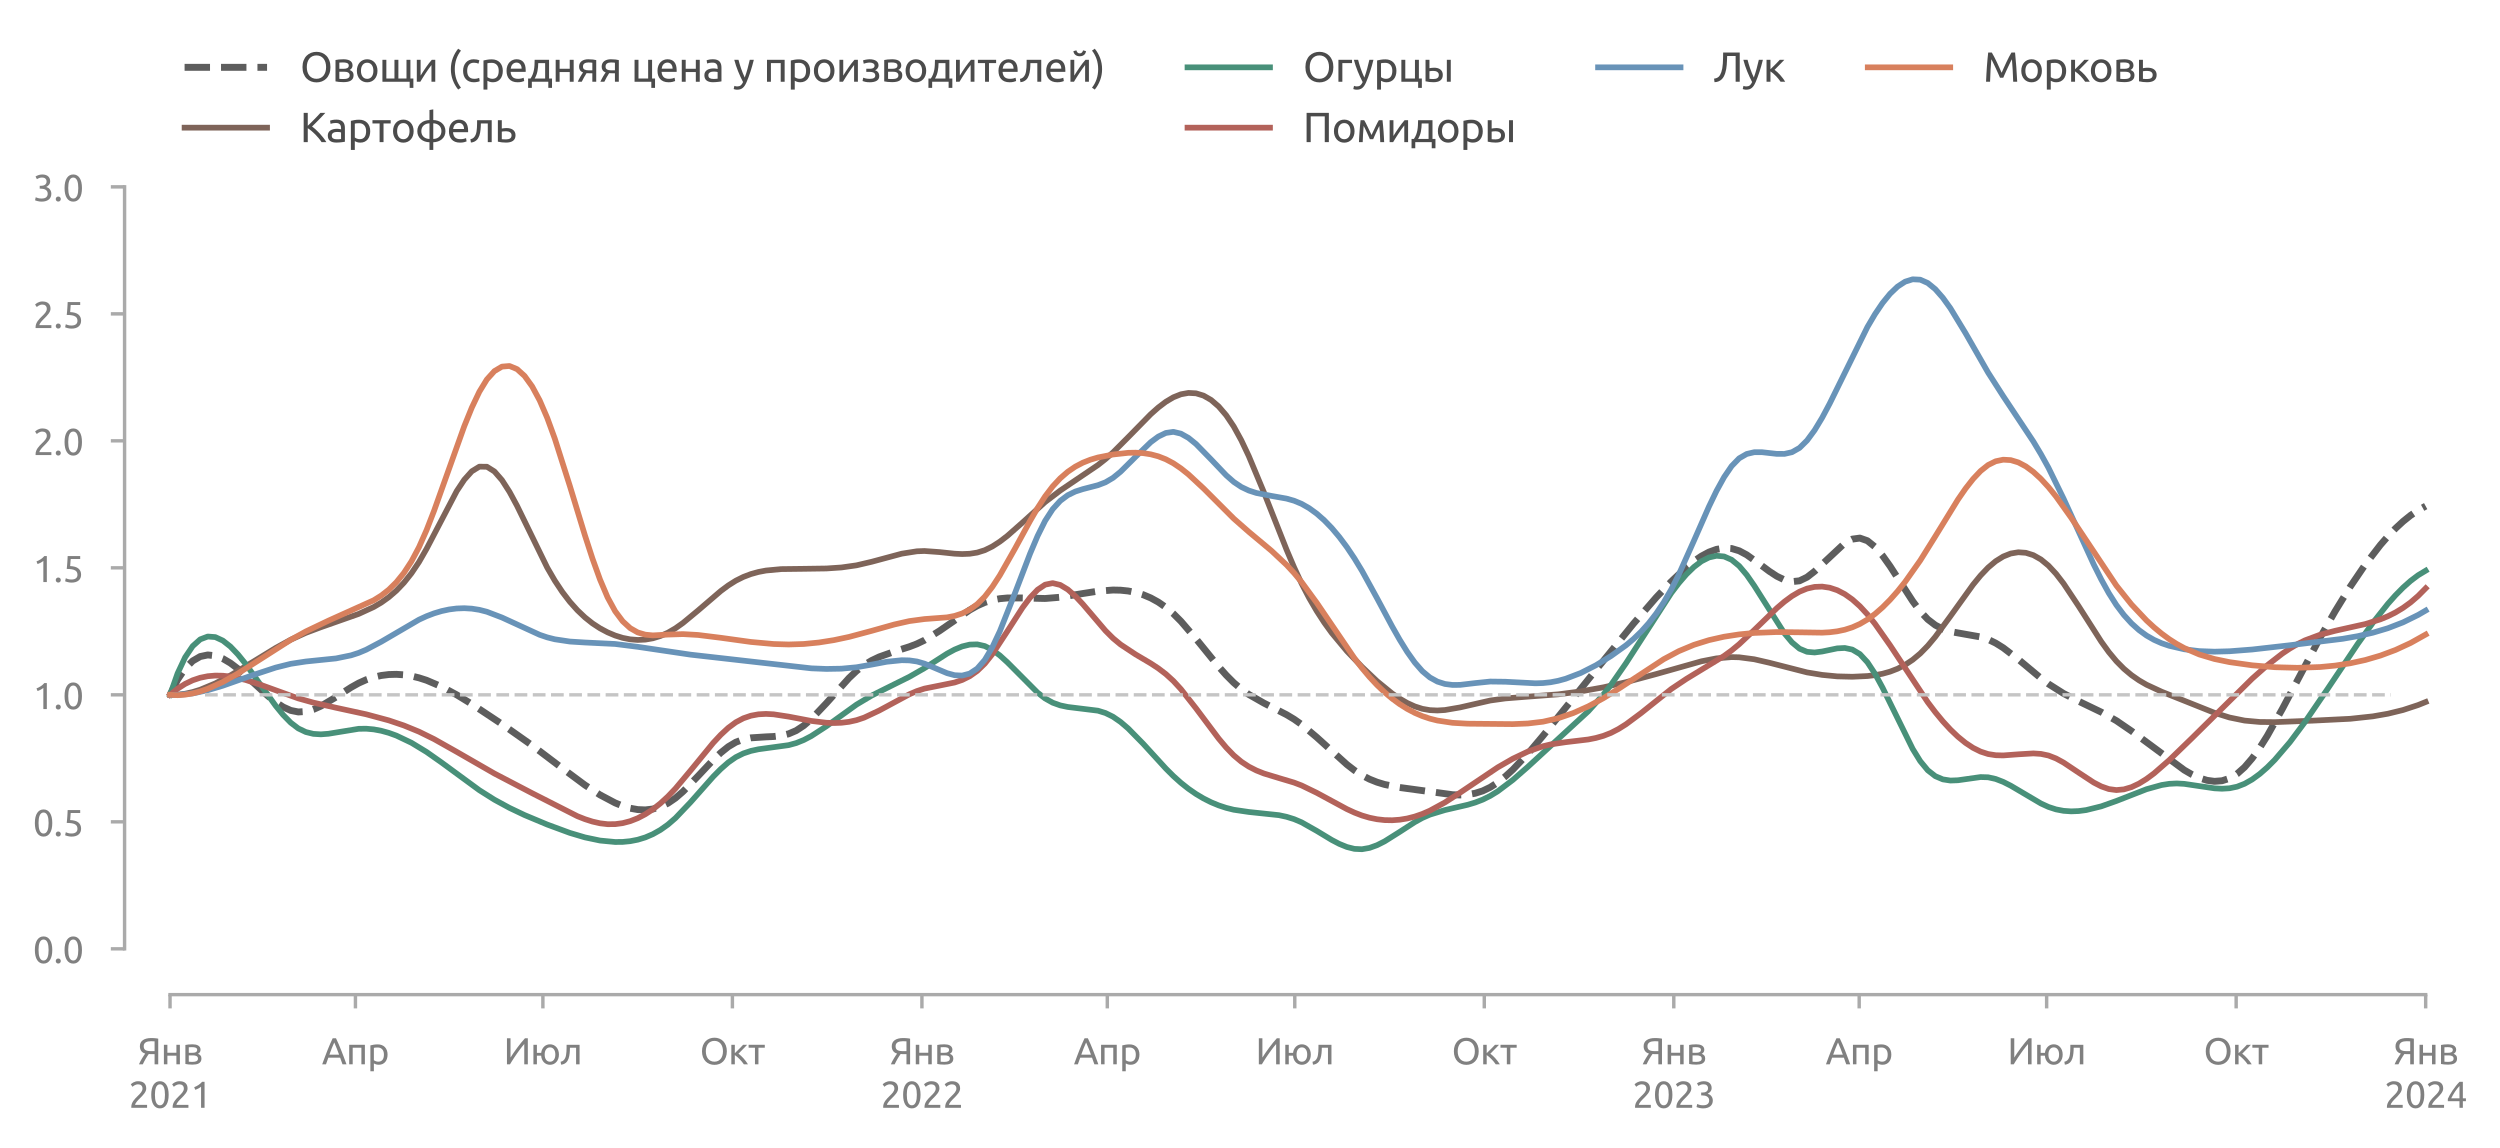 <?xml version="1.0" encoding="utf-8" standalone="no"?>
<!DOCTYPE svg PUBLIC "-//W3C//DTD SVG 1.1//EN"
  "http://www.w3.org/Graphics/SVG/1.1/DTD/svg11.dtd">
<svg xmlns:xlink="http://www.w3.org/1999/xlink" width="545.694pt" height="250.494pt" viewBox="0 0 545.694 250.494" xmlns="http://www.w3.org/2000/svg" version="1.1">
 <defs>
  <style type="text/css">*{stroke-linejoin: round; stroke-linecap: butt}</style>
 </defs>
 <g id="figure_1">
  <g id="patch_1">
   <path d="M 0 250.494 
L 545.694 250.494 
L 545.694 0 
L 0 0 
L 0 250.494 
z
" style="fill: none"/>
  </g>
  <g id="axes_1">
   <g id="patch_2">
    <path d="M 32.193 207.107 
L 534.393 207.107 
L 534.393 40.787 
L 32.193 40.787 
L 32.193 207.107 
z
" style="fill: none"/>
   </g>
   <g id="axes_2">
    <g id="patch_3">
     <path d="M 32.193 207.107 
L 534.393 207.107 
L 534.393 207.107 
L 32.193 207.107 
L 32.193 207.107 
z
" style="fill: none"/>
    </g>
    <g id="matplotlib.axis_1">
     <g id="xtick_1">
      <g id="line2d_1">
       <path d="M 37.116 207.107 
L 37.116 207.107 
" clip-path="url(#p63d61a3f81)" style="fill: none; stroke-dasharray: 0.5,0.825; stroke-dashoffset: 0; stroke: #d9d9d9; stroke-width: 0.5"/>
      </g>
      <g id="text_1">
       <!-- 2021 -->
       <g style="fill: #808080" transform="translate(28.091 241.814) scale(0.08 -0.08)">
        <defs>
         <path id="Ubuntu-32" d="M 2989 3302 
Q 2989 3072 2896 2857 
Q 2803 2643 2649 2435 
Q 2496 2227 2304 2025 
Q 2112 1824 1920 1632 
Q 1811 1523 1667 1376 
Q 1523 1229 1395 1069 
Q 1267 909 1180 761 
Q 1094 614 1094 506 
L 3136 506 
L 3136 0 
L 448 0 
Q 442 38 442 76 
Q 442 115 442 147 
Q 442 448 541 707 
Q 640 966 800 1196 
Q 960 1427 1158 1632 
Q 1357 1837 1549 2029 
Q 1709 2182 1853 2332 
Q 1997 2483 2109 2633 
Q 2221 2784 2288 2944 
Q 2355 3104 2355 3283 
Q 2355 3475 2294 3609 
Q 2234 3744 2131 3833 
Q 2029 3923 1891 3964 
Q 1754 4006 1600 4006 
Q 1414 4006 1260 3955 
Q 1107 3904 985 3837 
Q 864 3770 781 3696 
Q 698 3622 653 3584 
L 358 4006 
Q 416 4070 531 4163 
Q 646 4256 806 4339 
Q 966 4422 1164 4480 
Q 1363 4538 1594 4538 
Q 2291 4538 2640 4214 
Q 2989 3891 2989 3302 
z
" transform="scale(0.016)"/>
         <path id="Ubuntu-30" d="M 320 2221 
Q 320 3334 713 3936 
Q 1107 4538 1805 4538 
Q 2502 4538 2896 3936 
Q 3290 3334 3290 2221 
Q 3290 1107 2896 505 
Q 2502 -96 1805 -96 
Q 1107 -96 713 505 
Q 320 1107 320 2221 
z
M 2662 2221 
Q 2662 2586 2620 2912 
Q 2579 3238 2480 3481 
Q 2381 3725 2214 3869 
Q 2048 4013 1805 4013 
Q 1562 4013 1395 3869 
Q 1229 3725 1129 3481 
Q 1030 3238 988 2912 
Q 947 2586 947 2221 
Q 947 1856 988 1529 
Q 1030 1203 1129 960 
Q 1229 717 1395 573 
Q 1562 429 1805 429 
Q 2048 429 2214 573 
Q 2381 717 2480 960 
Q 2579 1203 2620 1529 
Q 2662 1856 2662 2221 
z
" transform="scale(0.016)"/>
         <path id="Ubuntu-31" d="M 595 3520 
Q 960 3661 1305 3881 
Q 1651 4102 1939 4435 
L 2362 4435 
L 2362 0 
L 1766 0 
L 1766 3610 
Q 1690 3539 1578 3462 
Q 1466 3386 1334 3315 
Q 1203 3245 1059 3181 
Q 915 3117 781 3072 
L 595 3520 
z
" transform="scale(0.016)"/>
        </defs>
        <use xlink:href="#Ubuntu-32"/>
        <use xlink:href="#Ubuntu-30" x="56.4"/>
        <use xlink:href="#Ubuntu-32" x="112.8"/>
        <use xlink:href="#Ubuntu-31" x="169.2"/>
       </g>
      </g>
     </g>
     <g id="xtick_2">
      <g id="line2d_2">
       <path d="M 201.234 207.107 
L 201.234 207.107 
" clip-path="url(#p63d61a3f81)" style="fill: none; stroke-dasharray: 0.5,0.825; stroke-dashoffset: 0; stroke: #d9d9d9; stroke-width: 0.5"/>
      </g>
      <g id="text_2">
       <!-- 2022 -->
       <g style="fill: #808080" transform="translate(192.209 241.814) scale(0.08 -0.08)">
        <use xlink:href="#Ubuntu-32"/>
        <use xlink:href="#Ubuntu-30" x="56.4"/>
        <use xlink:href="#Ubuntu-32" x="112.8"/>
        <use xlink:href="#Ubuntu-32" x="169.2"/>
       </g>
      </g>
     </g>
     <g id="xtick_3">
      <g id="line2d_3">
       <path d="M 365.351 207.107 
L 365.351 207.107 
" clip-path="url(#p63d61a3f81)" style="fill: none; stroke-dasharray: 0.5,0.825; stroke-dashoffset: 0; stroke: #d9d9d9; stroke-width: 0.5"/>
      </g>
      <g id="text_3">
       <!-- 2023 -->
       <g style="fill: #808080" transform="translate(356.326 241.814) scale(0.08 -0.08)">
        <defs>
         <path id="Ubuntu-33" d="M 1446 435 
Q 2016 435 2262 659 
Q 2509 883 2509 1261 
Q 2509 1504 2406 1670 
Q 2304 1837 2137 1936 
Q 1971 2035 1750 2076 
Q 1530 2118 1299 2118 
L 1146 2118 
L 1146 2605 
L 1357 2605 
Q 1517 2605 1686 2637 
Q 1856 2669 1997 2752 
Q 2138 2835 2227 2979 
Q 2317 3123 2317 3341 
Q 2317 3520 2253 3648 
Q 2189 3776 2083 3859 
Q 1978 3942 1840 3977 
Q 1702 4013 1549 4013 
Q 1242 4013 1027 3923 
Q 813 3834 666 3738 
L 435 4192 
Q 512 4243 630 4304 
Q 749 4365 896 4416 
Q 1043 4467 1212 4502 
Q 1382 4538 1568 4538 
Q 1920 4538 2176 4451 
Q 2432 4365 2598 4208 
Q 2765 4051 2848 3836 
Q 2931 3622 2931 3373 
Q 2931 3027 2732 2780 
Q 2534 2534 2253 2406 
Q 2426 2355 2586 2259 
Q 2746 2163 2864 2016 
Q 2982 1869 3056 1677 
Q 3130 1485 3130 1248 
Q 3130 960 3030 713 
Q 2931 467 2723 288 
Q 2515 109 2201 6 
Q 1888 -96 1459 -96 
Q 1293 -96 1117 -70 
Q 941 -45 787 -6 
Q 634 32 518 70 
Q 403 109 352 134 
L 467 653 
Q 576 602 829 518 
Q 1082 435 1446 435 
z
" transform="scale(0.016)"/>
        </defs>
        <use xlink:href="#Ubuntu-32"/>
        <use xlink:href="#Ubuntu-30" x="56.4"/>
        <use xlink:href="#Ubuntu-32" x="112.8"/>
        <use xlink:href="#Ubuntu-33" x="169.2"/>
       </g>
      </g>
     </g>
     <g id="xtick_4">
      <g id="line2d_4">
       <path d="M 529.469 207.107 
L 529.469 207.107 
" clip-path="url(#p63d61a3f81)" style="fill: none; stroke-dasharray: 0.5,0.825; stroke-dashoffset: 0; stroke: #d9d9d9; stroke-width: 0.5"/>
      </g>
      <g id="text_4">
       <!-- 2024 -->
       <g style="fill: #808080" transform="translate(520.444 241.814) scale(0.08 -0.08)">
        <defs>
         <path id="Ubuntu-34" d="M 256 1536 
Q 378 1818 589 2192 
Q 800 2566 1065 2963 
Q 1331 3360 1635 3744 
Q 1939 4128 2246 4435 
L 2816 4435 
L 2816 1619 
L 3341 1619 
L 3341 1133 
L 2816 1133 
L 2816 0 
L 2240 0 
L 2240 1133 
L 256 1133 
L 256 1536 
z
M 2240 3731 
Q 2048 3526 1853 3273 
Q 1658 3021 1472 2745 
Q 1286 2470 1123 2182 
Q 960 1894 832 1619 
L 2240 1619 
L 2240 3731 
z
" transform="scale(0.016)"/>
        </defs>
        <use xlink:href="#Ubuntu-32"/>
        <use xlink:href="#Ubuntu-30" x="56.4"/>
        <use xlink:href="#Ubuntu-32" x="112.8"/>
        <use xlink:href="#Ubuntu-34" x="169.2"/>
       </g>
      </g>
     </g>
    </g>
    <g id="matplotlib.axis_2"/>
   </g>
   <g id="matplotlib.axis_3">
    <g id="xtick_5">
     <g id="line2d_5">
      <defs>
       <path id="m7b584715fb" d="M 0 0 
L 0 3 
" style="stroke: #aaaaaa; stroke-width: 0.75"/>
      </defs>
      <g>
       <use xlink:href="#m7b584715fb" x="37.116" y="217.107" style="fill: #aaaaaa; stroke: #aaaaaa; stroke-width: 0.75"/>
      </g>
     </g>
     <g id="text_5">
      <!-- Янв -->
      <g style="fill: #808080" transform="translate(30.04 232.314) scale(0.08 -0.08)">
       <defs>
        <path id="Ubuntu-42f" d="M 2272 3936 
Q 2029 3936 1808 3897 
Q 1587 3859 1414 3763 
Q 1242 3667 1139 3500 
Q 1037 3334 1037 3085 
Q 1037 2611 1341 2428 
Q 1645 2246 2253 2246 
L 2893 2246 
L 2893 3917 
Q 2822 3917 2726 3923 
Q 2643 3930 2531 3933 
Q 2419 3936 2272 3936 
z
M 2323 4480 
Q 2458 4480 2611 4473 
Q 2765 4467 2921 4454 
Q 3078 4442 3232 4422 
Q 3386 4403 3514 4371 
L 3514 0 
L 2893 0 
L 2893 1734 
L 2362 1734 
Q 2272 1734 2173 1737 
Q 2074 1741 1907 1760 
Q 1792 1606 1657 1401 
Q 1523 1197 1388 966 
Q 1254 736 1123 486 
Q 992 237 883 0 
L 230 0 
Q 333 250 473 518 
Q 614 787 764 1030 
Q 915 1274 1052 1482 
Q 1190 1690 1293 1824 
Q 1146 1869 986 1952 
Q 826 2035 691 2182 
Q 557 2330 470 2550 
Q 384 2771 384 3078 
Q 384 3424 518 3686 
Q 653 3949 905 4125 
Q 1158 4301 1516 4390 
Q 1875 4480 2323 4480 
z
" transform="scale(0.016)"/>
        <path id="Ubuntu-43d" d="M 3238 0 
L 2643 0 
L 2643 1472 
L 1107 1472 
L 1107 0 
L 512 0 
L 512 3328 
L 1107 3328 
L 1107 1971 
L 2643 1971 
L 2643 3328 
L 3238 3328 
L 3238 0 
z
" transform="scale(0.016)"/>
        <path id="Ubuntu-432" d="M 1094 448 
Q 1133 442 1203 435 
Q 1274 429 1363 425 
Q 1453 422 1552 419 
Q 1651 416 1741 416 
Q 1926 416 2096 441 
Q 2266 467 2390 531 
Q 2515 595 2588 700 
Q 2662 806 2662 973 
Q 2662 1133 2595 1238 
Q 2528 1344 2413 1408 
Q 2298 1472 2141 1497 
Q 1984 1523 1805 1523 
L 1094 1523 
L 1094 448 
z
M 1728 1965 
Q 1901 1965 2045 1987 
Q 2189 2010 2294 2067 
Q 2400 2125 2461 2221 
Q 2522 2317 2522 2464 
Q 2522 2618 2445 2707 
Q 2368 2797 2243 2845 
Q 2118 2893 1961 2909 
Q 1805 2925 1645 2925 
Q 1498 2925 1347 2918 
Q 1197 2912 1094 2906 
L 1094 1965 
L 1728 1965 
z
M 1715 -58 
Q 1338 -58 1018 -22 
Q 698 13 512 58 
L 512 3296 
Q 698 3341 1018 3376 
Q 1338 3411 1715 3411 
Q 1978 3411 2227 3366 
Q 2477 3322 2669 3216 
Q 2861 3110 2979 2928 
Q 3098 2746 3098 2477 
Q 3098 2234 2976 2061 
Q 2854 1888 2650 1792 
Q 2925 1696 3088 1507 
Q 3251 1318 3251 979 
Q 3251 678 3132 480 
Q 3014 282 2806 160 
Q 2598 38 2316 -10 
Q 2035 -58 1715 -58 
z
" transform="scale(0.016)"/>
       </defs>
       <use xlink:href="#Ubuntu-42f"/>
       <use xlink:href="#Ubuntu-43d" x="63.5"/>
       <use xlink:href="#Ubuntu-432" x="122.1"/>
      </g>
     </g>
    </g>
    <g id="xtick_6">
     <g id="line2d_6">
      <g>
       <use xlink:href="#m7b584715fb" x="77.583" y="217.107" style="fill: #aaaaaa; stroke: #aaaaaa; stroke-width: 0.75"/>
      </g>
     </g>
     <g id="text_6">
      <!-- Апр -->
      <g style="fill: #808080" transform="translate(70.263 232.314) scale(0.08 -0.08)">
       <defs>
        <path id="Ubuntu-410" d="M 3514 0 
Q 3405 288 3309 566 
Q 3213 845 3110 1133 
L 1101 1133 
L 698 0 
L 51 0 
Q 307 704 531 1302 
Q 755 1901 969 2438 
Q 1184 2976 1395 3465 
Q 1606 3955 1837 4435 
L 2406 4435 
Q 2637 3955 2848 3465 
Q 3059 2976 3273 2438 
Q 3488 1901 3712 1302 
Q 3936 704 4192 0 
L 3514 0 
z
M 2931 1645 
Q 2726 2202 2524 2723 
Q 2323 3245 2106 3725 
Q 1882 3245 1680 2723 
Q 1478 2202 1280 1645 
L 2931 1645 
z
" transform="scale(0.016)"/>
        <path id="Ubuntu-43f" d="M 3187 0 
L 2592 0 
L 2592 2829 
L 1107 2829 
L 1107 0 
L 512 0 
L 512 3328 
L 3187 3328 
L 3187 0 
z
" transform="scale(0.016)"/>
        <path id="Ubuntu-440" d="M 2822 1658 
Q 2822 2240 2534 2553 
Q 2246 2867 1766 2867 
Q 1498 2867 1347 2848 
Q 1197 2829 1107 2803 
L 1107 704 
Q 1216 614 1421 531 
Q 1626 448 1869 448 
Q 2125 448 2307 541 
Q 2490 634 2605 797 
Q 2720 960 2771 1181 
Q 2822 1402 2822 1658 
z
M 3443 1658 
Q 3443 1280 3344 960 
Q 3245 640 3053 409 
Q 2861 179 2582 51 
Q 2304 -77 1946 -77 
Q 1658 -77 1437 0 
Q 1216 77 1107 147 
L 1107 -1184 
L 512 -1184 
L 512 3226 
Q 723 3277 1040 3337 
Q 1357 3398 1773 3398 
Q 2157 3398 2464 3276 
Q 2771 3155 2988 2931 
Q 3206 2707 3324 2384 
Q 3443 2061 3443 1658 
z
" transform="scale(0.016)"/>
       </defs>
       <use xlink:href="#Ubuntu-410"/>
       <use xlink:href="#Ubuntu-43f" x="66.3"/>
       <use xlink:href="#Ubuntu-440" x="124.1"/>
      </g>
     </g>
    </g>
    <g id="xtick_7">
     <g id="line2d_7">
      <g>
       <use xlink:href="#m7b584715fb" x="118.5" y="217.107" style="fill: #aaaaaa; stroke: #aaaaaa; stroke-width: 0.75"/>
      </g>
     </g>
     <g id="text_7">
      <!-- Июл -->
      <g style="fill: #808080" transform="translate(109.953 232.314) scale(0.08 -0.08)">
       <defs>
        <path id="Ubuntu-418" d="M 550 0 
L 550 4435 
L 1158 4435 
L 1158 1152 
Q 1363 1491 1660 1926 
Q 1958 2362 2294 2813 
Q 2630 3264 2972 3689 
Q 3315 4115 3616 4435 
L 4109 4435 
L 4109 0 
L 3501 0 
L 3501 3462 
Q 3322 3258 3110 2989 
Q 2899 2720 2675 2416 
Q 2451 2112 2224 1785 
Q 1997 1459 1785 1142 
Q 1574 826 1392 531 
Q 1210 237 1069 0 
L 550 0 
z
" transform="scale(0.016)"/>
        <path id="Ubuntu-44e" d="M 1107 1952 
L 1837 1952 
Q 1875 2285 2006 2553 
Q 2138 2822 2336 3014 
Q 2534 3206 2790 3308 
Q 3046 3411 3341 3411 
Q 3667 3411 3945 3286 
Q 4224 3162 4429 2931 
Q 4634 2701 4749 2377 
Q 4864 2054 4864 1664 
Q 4864 1267 4749 947 
Q 4634 627 4429 396 
Q 4224 166 3945 41 
Q 3667 -83 3341 -83 
Q 3034 -83 2768 29 
Q 2502 141 2304 342 
Q 2106 544 1981 832 
Q 1856 1120 1830 1472 
L 1107 1472 
L 1107 0 
L 512 0 
L 512 3328 
L 1107 3328 
L 1107 1952 
z
M 4250 1664 
Q 4250 2227 4003 2556 
Q 3757 2886 3341 2886 
Q 2925 2886 2678 2556 
Q 2432 2227 2432 1664 
Q 2432 1101 2678 771 
Q 2925 442 3341 442 
Q 3757 442 4003 771 
Q 4250 1101 4250 1664 
z
" transform="scale(0.016)"/>
        <path id="Ubuntu-43b" d="M 1670 2829 
Q 1670 2618 1660 2378 
Q 1651 2138 1625 1898 
Q 1600 1658 1555 1424 
Q 1510 1190 1440 986 
Q 1370 781 1264 601 
Q 1158 422 1004 284 
Q 851 147 646 54 
Q 442 -38 166 -64 
L 83 435 
Q 397 499 579 672 
Q 762 845 870 1094 
Q 966 1312 1011 1587 
Q 1056 1862 1075 2160 
Q 1094 2458 1097 2758 
Q 1101 3059 1101 3328 
L 3315 3328 
L 3315 0 
L 2720 0 
L 2720 2829 
L 1670 2829 
z
" transform="scale(0.016)"/>
       </defs>
       <use xlink:href="#Ubuntu-418"/>
       <use xlink:href="#Ubuntu-44e" x="72.8"/>
       <use xlink:href="#Ubuntu-43b" x="153.9"/>
      </g>
     </g>
    </g>
    <g id="xtick_8">
     <g id="line2d_8">
      <g>
       <use xlink:href="#m7b584715fb" x="159.867" y="217.107" style="fill: #aaaaaa; stroke: #aaaaaa; stroke-width: 0.75"/>
      </g>
     </g>
     <g id="text_8">
      <!-- Окт -->
      <g style="fill: #808080" transform="translate(152.755 232.314) scale(0.08 -0.08)">
       <defs>
        <path id="Ubuntu-41e" d="M 371 2221 
Q 371 2790 540 3225 
Q 710 3661 1001 3952 
Q 1293 4243 1680 4390 
Q 2067 4538 2502 4538 
Q 2931 4538 3312 4390 
Q 3693 4243 3981 3952 
Q 4269 3661 4438 3225 
Q 4608 2790 4608 2221 
Q 4608 1651 4438 1216 
Q 4269 781 3981 489 
Q 3693 198 3312 51 
Q 2931 -96 2502 -96 
Q 2067 -96 1680 51 
Q 1293 198 1001 489 
Q 710 781 540 1216 
Q 371 1651 371 2221 
z
M 1024 2221 
Q 1024 1818 1126 1488 
Q 1229 1158 1417 928 
Q 1606 698 1878 573 
Q 2150 448 2490 448 
Q 2829 448 3097 573 
Q 3366 698 3555 928 
Q 3744 1158 3846 1488 
Q 3949 1818 3949 2221 
Q 3949 2624 3846 2953 
Q 3744 3283 3555 3513 
Q 3366 3744 3097 3869 
Q 2829 3994 2490 3994 
Q 2150 3994 1878 3869 
Q 1606 3744 1417 3513 
Q 1229 3283 1126 2953 
Q 1024 2624 1024 2221 
z
" transform="scale(0.016)"/>
        <path id="Ubuntu-43a" d="M 1728 1811 
Q 1926 1670 2156 1456 
Q 2387 1242 2608 992 
Q 2829 742 3021 483 
Q 3213 224 3347 0 
L 2643 0 
Q 2502 218 2313 445 
Q 2125 672 1920 883 
Q 1715 1094 1504 1273 
Q 1293 1453 1107 1574 
L 1107 0 
L 512 0 
L 512 3328 
L 1107 3328 
L 1107 1901 
Q 1261 2048 1459 2243 
Q 1658 2438 1859 2640 
Q 2061 2842 2233 3024 
Q 2406 3206 2515 3328 
L 3206 3328 
Q 3066 3174 2877 2979 
Q 2688 2784 2486 2579 
Q 2285 2374 2086 2172 
Q 1888 1971 1728 1811 
z
" transform="scale(0.016)"/>
        <path id="Ubuntu-442" d="M 2861 3328 
L 2861 2829 
L 1779 2829 
L 1779 0 
L 1184 0 
L 1184 2829 
L 102 2829 
L 102 3328 
L 2861 3328 
z
" transform="scale(0.016)"/>
       </defs>
       <use xlink:href="#Ubuntu-41e"/>
       <use xlink:href="#Ubuntu-43a" x="77.8"/>
       <use xlink:href="#Ubuntu-442" x="131.5"/>
      </g>
     </g>
    </g>
    <g id="xtick_9">
     <g id="line2d_9">
      <g>
       <use xlink:href="#m7b584715fb" x="201.234" y="217.107" style="fill: #aaaaaa; stroke: #aaaaaa; stroke-width: 0.75"/>
      </g>
     </g>
     <g id="text_9">
      <!-- Янв -->
      <g style="fill: #808080" transform="translate(194.158 232.314) scale(0.08 -0.08)">
       <use xlink:href="#Ubuntu-42f"/>
       <use xlink:href="#Ubuntu-43d" x="63.5"/>
       <use xlink:href="#Ubuntu-432" x="122.1"/>
      </g>
     </g>
    </g>
    <g id="xtick_10">
     <g id="line2d_10">
      <g>
       <use xlink:href="#m7b584715fb" x="241.701" y="217.107" style="fill: #aaaaaa; stroke: #aaaaaa; stroke-width: 0.75"/>
      </g>
     </g>
     <g id="text_10">
      <!-- Апр -->
      <g style="fill: #808080" transform="translate(234.381 232.314) scale(0.08 -0.08)">
       <use xlink:href="#Ubuntu-410"/>
       <use xlink:href="#Ubuntu-43f" x="66.3"/>
       <use xlink:href="#Ubuntu-440" x="124.1"/>
      </g>
     </g>
    </g>
    <g id="xtick_11">
     <g id="line2d_11">
      <g>
       <use xlink:href="#m7b584715fb" x="282.618" y="217.107" style="fill: #aaaaaa; stroke: #aaaaaa; stroke-width: 0.75"/>
      </g>
     </g>
     <g id="text_11">
      <!-- Июл -->
      <g style="fill: #808080" transform="translate(274.071 232.314) scale(0.08 -0.08)">
       <use xlink:href="#Ubuntu-418"/>
       <use xlink:href="#Ubuntu-44e" x="72.8"/>
       <use xlink:href="#Ubuntu-43b" x="153.9"/>
      </g>
     </g>
    </g>
    <g id="xtick_12">
     <g id="line2d_12">
      <g>
       <use xlink:href="#m7b584715fb" x="323.985" y="217.107" style="fill: #aaaaaa; stroke: #aaaaaa; stroke-width: 0.75"/>
      </g>
     </g>
     <g id="text_12">
      <!-- Окт -->
      <g style="fill: #808080" transform="translate(316.873 232.314) scale(0.08 -0.08)">
       <use xlink:href="#Ubuntu-41e"/>
       <use xlink:href="#Ubuntu-43a" x="77.8"/>
       <use xlink:href="#Ubuntu-442" x="131.5"/>
      </g>
     </g>
    </g>
    <g id="xtick_13">
     <g id="line2d_13">
      <g>
       <use xlink:href="#m7b584715fb" x="365.351" y="217.107" style="fill: #aaaaaa; stroke: #aaaaaa; stroke-width: 0.75"/>
      </g>
     </g>
     <g id="text_13">
      <!-- Янв -->
      <g style="fill: #808080" transform="translate(358.276 232.314) scale(0.08 -0.08)">
       <use xlink:href="#Ubuntu-42f"/>
       <use xlink:href="#Ubuntu-43d" x="63.5"/>
       <use xlink:href="#Ubuntu-432" x="122.1"/>
      </g>
     </g>
    </g>
    <g id="xtick_14">
     <g id="line2d_14">
      <g>
       <use xlink:href="#m7b584715fb" x="405.819" y="217.107" style="fill: #aaaaaa; stroke: #aaaaaa; stroke-width: 0.75"/>
      </g>
     </g>
     <g id="text_14">
      <!-- Апр -->
      <g style="fill: #808080" transform="translate(398.499 232.314) scale(0.08 -0.08)">
       <use xlink:href="#Ubuntu-410"/>
       <use xlink:href="#Ubuntu-43f" x="66.3"/>
       <use xlink:href="#Ubuntu-440" x="124.1"/>
      </g>
     </g>
    </g>
    <g id="xtick_15">
     <g id="line2d_15">
      <g>
       <use xlink:href="#m7b584715fb" x="446.736" y="217.107" style="fill: #aaaaaa; stroke: #aaaaaa; stroke-width: 0.75"/>
      </g>
     </g>
     <g id="text_15">
      <!-- Июл -->
      <g style="fill: #808080" transform="translate(438.188 232.314) scale(0.08 -0.08)">
       <use xlink:href="#Ubuntu-418"/>
       <use xlink:href="#Ubuntu-44e" x="72.8"/>
       <use xlink:href="#Ubuntu-43b" x="153.9"/>
      </g>
     </g>
    </g>
    <g id="xtick_16">
     <g id="line2d_16">
      <g>
       <use xlink:href="#m7b584715fb" x="488.102" y="217.107" style="fill: #aaaaaa; stroke: #aaaaaa; stroke-width: 0.75"/>
      </g>
     </g>
     <g id="text_16">
      <!-- Окт -->
      <g style="fill: #808080" transform="translate(480.99 232.314) scale(0.08 -0.08)">
       <use xlink:href="#Ubuntu-41e"/>
       <use xlink:href="#Ubuntu-43a" x="77.8"/>
       <use xlink:href="#Ubuntu-442" x="131.5"/>
      </g>
     </g>
    </g>
    <g id="xtick_17">
     <g id="line2d_17">
      <g>
       <use xlink:href="#m7b584715fb" x="529.469" y="217.107" style="fill: #aaaaaa; stroke: #aaaaaa; stroke-width: 0.75"/>
      </g>
     </g>
     <g id="text_17">
      <!-- Янв -->
      <g style="fill: #808080" transform="translate(522.393 232.314) scale(0.08 -0.08)">
       <use xlink:href="#Ubuntu-42f"/>
       <use xlink:href="#Ubuntu-43d" x="63.5"/>
       <use xlink:href="#Ubuntu-432" x="122.1"/>
      </g>
     </g>
    </g>
   </g>
   <g id="matplotlib.axis_4">
    <g id="ytick_1">
     <g id="line2d_18">
      <defs>
       <path id="mab58f9996b" d="M 0 0 
L -3 0 
" style="stroke: #aaaaaa; stroke-width: 0.75"/>
      </defs>
      <g>
       <use xlink:href="#mab58f9996b" x="27.192" y="207.107" style="fill: #aaaaaa; stroke: #aaaaaa; stroke-width: 0.75"/>
      </g>
     </g>
     <g id="text_18">
      <!-- 0.0 -->
      <g style="fill: #808080" transform="translate(7.2 210.211) scale(0.08 -0.08)">
       <defs>
        <path id="Ubuntu-2e" d="M 1216 346 
Q 1216 173 1101 45 
Q 986 -83 787 -83 
Q 589 -83 473 45 
Q 358 173 358 346 
Q 358 518 473 646 
Q 589 774 787 774 
Q 986 774 1101 646 
Q 1216 518 1216 346 
z
" transform="scale(0.016)"/>
       </defs>
       <use xlink:href="#Ubuntu-30"/>
       <use xlink:href="#Ubuntu-2e" x="56.4"/>
       <use xlink:href="#Ubuntu-30" x="81"/>
      </g>
     </g>
    </g>
    <g id="ytick_2">
     <g id="line2d_19">
      <g>
       <use xlink:href="#mab58f9996b" x="27.192" y="179.387" style="fill: #aaaaaa; stroke: #aaaaaa; stroke-width: 0.75"/>
      </g>
     </g>
     <g id="text_19">
      <!-- 0.5 -->
      <g style="fill: #808080" transform="translate(7.2 182.491) scale(0.08 -0.08)">
       <defs>
        <path id="Ubuntu-35" d="M 1274 2726 
Q 2240 2688 2691 2304 
Q 3142 1920 3142 1261 
Q 3142 966 3043 716 
Q 2944 467 2742 288 
Q 2541 109 2233 6 
Q 1926 -96 1504 -96 
Q 1338 -96 1165 -70 
Q 992 -45 845 -6 
Q 698 32 582 70 
Q 467 109 416 134 
L 531 653 
Q 640 602 886 518 
Q 1133 435 1491 435 
Q 1779 435 1974 499 
Q 2170 563 2291 672 
Q 2413 781 2467 925 
Q 2522 1069 2522 1229 
Q 2522 1472 2438 1661 
Q 2355 1850 2144 1978 
Q 1933 2106 1581 2173 
Q 1229 2240 691 2240 
Q 730 2554 752 2829 
Q 774 3104 793 3366 
Q 813 3629 825 3888 
Q 838 4147 851 4435 
L 2989 4435 
L 2989 3930 
L 1370 3930 
Q 1363 3834 1350 3670 
Q 1338 3507 1325 3331 
Q 1312 3155 1299 2988 
Q 1286 2822 1274 2726 
z
" transform="scale(0.016)"/>
       </defs>
       <use xlink:href="#Ubuntu-30"/>
       <use xlink:href="#Ubuntu-2e" x="56.4"/>
       <use xlink:href="#Ubuntu-35" x="81"/>
      </g>
     </g>
    </g>
    <g id="ytick_3">
     <g id="line2d_20">
      <g>
       <use xlink:href="#mab58f9996b" x="27.192" y="151.667" style="fill: #aaaaaa; stroke: #aaaaaa; stroke-width: 0.75"/>
      </g>
     </g>
     <g id="text_20">
      <!-- 1.0 -->
      <g style="fill: #808080" transform="translate(7.2 154.771) scale(0.08 -0.08)">
       <use xlink:href="#Ubuntu-31"/>
       <use xlink:href="#Ubuntu-2e" x="56.4"/>
       <use xlink:href="#Ubuntu-30" x="81"/>
      </g>
     </g>
    </g>
    <g id="ytick_4">
     <g id="line2d_21">
      <g>
       <use xlink:href="#mab58f9996b" x="27.192" y="123.947" style="fill: #aaaaaa; stroke: #aaaaaa; stroke-width: 0.75"/>
      </g>
     </g>
     <g id="text_21">
      <!-- 1.5 -->
      <g style="fill: #808080" transform="translate(7.2 127.051) scale(0.08 -0.08)">
       <use xlink:href="#Ubuntu-31"/>
       <use xlink:href="#Ubuntu-2e" x="56.4"/>
       <use xlink:href="#Ubuntu-35" x="81"/>
      </g>
     </g>
    </g>
    <g id="ytick_5">
     <g id="line2d_22">
      <g>
       <use xlink:href="#mab58f9996b" x="27.192" y="96.227" style="fill: #aaaaaa; stroke: #aaaaaa; stroke-width: 0.75"/>
      </g>
     </g>
     <g id="text_22">
      <!-- 2.0 -->
      <g style="fill: #808080" transform="translate(7.2 99.331) scale(0.08 -0.08)">
       <use xlink:href="#Ubuntu-32"/>
       <use xlink:href="#Ubuntu-2e" x="56.4"/>
       <use xlink:href="#Ubuntu-30" x="81"/>
      </g>
     </g>
    </g>
    <g id="ytick_6">
     <g id="line2d_23">
      <g>
       <use xlink:href="#mab58f9996b" x="27.192" y="68.507" style="fill: #aaaaaa; stroke: #aaaaaa; stroke-width: 0.75"/>
      </g>
     </g>
     <g id="text_23">
      <!-- 2.5 -->
      <g style="fill: #808080" transform="translate(7.2 71.611) scale(0.08 -0.08)">
       <use xlink:href="#Ubuntu-32"/>
       <use xlink:href="#Ubuntu-2e" x="56.4"/>
       <use xlink:href="#Ubuntu-35" x="81"/>
      </g>
     </g>
    </g>
    <g id="ytick_7">
     <g id="line2d_24">
      <g>
       <use xlink:href="#mab58f9996b" x="27.192" y="40.787" style="fill: #aaaaaa; stroke: #aaaaaa; stroke-width: 0.75"/>
      </g>
     </g>
     <g id="text_24">
      <!-- 3.0 -->
      <g style="fill: #808080" transform="translate(7.2 43.891) scale(0.08 -0.08)">
       <use xlink:href="#Ubuntu-33"/>
       <use xlink:href="#Ubuntu-2e" x="56.4"/>
       <use xlink:href="#Ubuntu-30" x="81"/>
      </g>
     </g>
    </g>
   </g>
   <g id="line2d_25">
    <path d="M 37.116 151.667 
L 38.763 148.361 
L 40.409 145.922 
L 42.056 144.266 
L 43.703 143.307 
L 45.349 142.96 
L 46.996 143.138 
L 48.643 143.758 
L 50.289 144.732 
L 51.936 145.977 
L 55.229 148.934 
L 58.523 151.947 
L 60.169 153.26 
L 61.816 154.331 
L 63.463 155.073 
L 65.109 155.404 
L 66.756 155.307 
L 68.403 154.854 
L 70.049 154.125 
L 73.343 152.156 
L 76.636 150.034 
L 78.283 149.113 
L 79.929 148.374 
L 81.576 147.819 
L 83.223 147.442 
L 84.869 147.235 
L 86.516 147.19 
L 88.163 147.3 
L 89.809 147.558 
L 91.456 147.956 
L 93.103 148.486 
L 96.396 149.892 
L 99.689 151.663 
L 102.983 153.684 
L 109.569 158.061 
L 116.156 162.709 
L 122.743 167.698 
L 127.683 171.362 
L 130.976 173.51 
L 134.269 175.255 
L 135.916 175.924 
L 137.563 176.42 
L 139.209 176.715 
L 140.856 176.781 
L 142.503 176.591 
L 144.149 176.115 
L 145.796 175.328 
L 147.443 174.202 
L 149.089 172.776 
L 152.383 169.382 
L 155.676 165.875 
L 157.323 164.308 
L 158.969 162.987 
L 160.616 162.003 
L 162.263 161.387 
L 163.909 161.054 
L 167.203 160.842 
L 168.849 160.766 
L 170.496 160.579 
L 172.143 160.181 
L 173.789 159.474 
L 175.436 158.386 
L 177.083 156.968 
L 180.376 153.494 
L 185.316 148.003 
L 186.963 146.449 
L 188.609 145.174 
L 190.256 144.175 
L 191.903 143.391 
L 195.196 142.221 
L 198.489 141.173 
L 200.136 140.539 
L 201.783 139.751 
L 205.076 137.704 
L 211.663 133.154 
L 213.309 132.229 
L 214.956 131.495 
L 216.603 130.987 
L 218.249 130.677 
L 219.896 130.524 
L 223.189 130.519 
L 228.129 130.637 
L 231.423 130.365 
L 236.363 129.552 
L 239.656 129.04 
L 242.949 128.79 
L 244.596 128.826 
L 246.243 128.996 
L 247.889 129.321 
L 249.536 129.821 
L 251.183 130.515 
L 252.829 131.423 
L 254.476 132.564 
L 256.123 133.96 
L 257.769 135.61 
L 261.063 139.438 
L 266.003 145.513 
L 267.649 147.364 
L 269.296 149.017 
L 270.943 150.418 
L 272.589 151.589 
L 275.883 153.47 
L 280.823 155.996 
L 282.469 156.987 
L 284.116 158.146 
L 287.409 160.925 
L 293.996 166.881 
L 295.642 168.148 
L 297.289 169.222 
L 298.936 170.075 
L 300.582 170.734 
L 302.229 171.233 
L 305.522 171.889 
L 317.049 173.466 
L 318.696 173.527 
L 320.342 173.437 
L 321.989 173.154 
L 323.636 172.638 
L 325.282 171.849 
L 326.929 170.789 
L 328.576 169.49 
L 330.222 167.986 
L 333.516 164.498 
L 336.809 160.594 
L 348.336 146.262 
L 356.569 136.111 
L 361.509 130.408 
L 364.802 126.934 
L 368.096 123.839 
L 369.742 122.512 
L 371.389 121.388 
L 373.036 120.506 
L 374.682 119.908 
L 376.329 119.635 
L 377.976 119.728 
L 379.622 120.227 
L 381.269 121.104 
L 384.562 123.477 
L 386.209 124.706 
L 387.856 125.784 
L 389.502 126.579 
L 391.149 126.956 
L 392.796 126.781 
L 394.442 125.985 
L 396.089 124.707 
L 402.676 118.544 
L 404.322 117.676 
L 405.969 117.452 
L 407.616 118.034 
L 409.262 119.364 
L 410.909 121.271 
L 412.556 123.582 
L 417.496 131.225 
L 419.142 133.435 
L 420.789 135.194 
L 422.436 136.454 
L 424.082 137.308 
L 425.729 137.858 
L 429.022 138.447 
L 432.316 139.029 
L 433.962 139.568 
L 435.609 140.37 
L 437.256 141.398 
L 440.549 143.914 
L 445.489 148.036 
L 447.136 149.287 
L 450.429 151.374 
L 453.722 153.065 
L 458.662 155.443 
L 461.956 157.308 
L 465.249 159.561 
L 476.776 168.087 
L 478.422 169.04 
L 480.069 169.803 
L 481.716 170.323 
L 483.362 170.548 
L 485.009 170.424 
L 486.656 169.899 
L 488.302 168.92 
L 489.949 167.45 
L 491.596 165.532 
L 493.242 163.234 
L 494.889 160.623 
L 498.182 154.74 
L 506.416 139.18 
L 509.709 133.413 
L 513.002 128.062 
L 516.296 123.211 
L 519.589 118.943 
L 521.236 117.054 
L 522.882 115.343 
L 524.529 113.819 
L 526.176 112.493 
L 527.822 111.376 
L 529.469 110.477 
L 529.469 110.477 
" clip-path="url(#p175baebfef)" style="fill: none; stroke-dasharray: 5.55,2.4; stroke-dashoffset: 0; stroke: #5d5d5d; stroke-width: 1.5"/>
   </g>
   <g id="line2d_26">
    <path d="M 37.116 151.667 
L 38.763 151.634 
L 40.409 151.425 
L 42.056 151.057 
L 43.703 150.548 
L 46.996 149.173 
L 50.289 147.437 
L 55.229 144.457 
L 60.169 141.438 
L 63.463 139.632 
L 66.756 138.136 
L 70.049 136.903 
L 78.283 134.008 
L 81.576 132.496 
L 83.223 131.525 
L 84.869 130.35 
L 86.516 128.925 
L 88.163 127.202 
L 89.809 125.135 
L 91.456 122.678 
L 93.103 119.804 
L 99.689 107.198 
L 101.336 104.714 
L 102.983 102.874 
L 104.629 101.866 
L 106.276 101.875 
L 107.923 102.91 
L 109.569 104.799 
L 111.216 107.361 
L 112.863 110.413 
L 119.449 123.898 
L 121.096 126.734 
L 122.743 129.213 
L 124.389 131.361 
L 126.036 133.202 
L 127.683 134.764 
L 129.329 136.071 
L 130.976 137.149 
L 132.623 138.024 
L 134.269 138.718 
L 135.916 139.232 
L 137.563 139.557 
L 139.209 139.687 
L 140.856 139.614 
L 142.503 139.33 
L 144.149 138.827 
L 145.796 138.098 
L 147.443 137.136 
L 149.089 135.97 
L 152.383 133.243 
L 157.323 129.011 
L 158.969 127.787 
L 160.616 126.75 
L 162.263 125.929 
L 163.909 125.304 
L 165.556 124.847 
L 167.203 124.533 
L 170.496 124.224 
L 175.436 124.161 
L 180.376 124.086 
L 183.669 123.865 
L 186.963 123.398 
L 190.256 122.626 
L 196.843 120.853 
L 200.136 120.334 
L 201.783 120.271 
L 205.076 120.508 
L 208.369 120.86 
L 210.016 120.938 
L 211.663 120.874 
L 213.309 120.612 
L 214.956 120.095 
L 216.603 119.285 
L 218.249 118.222 
L 219.896 116.96 
L 223.189 114.058 
L 228.129 109.583 
L 231.423 107.078 
L 239.656 101.511 
L 241.303 100.207 
L 242.949 98.749 
L 246.243 95.445 
L 251.183 90.408 
L 252.829 88.948 
L 254.476 87.698 
L 256.123 86.719 
L 257.769 86.064 
L 259.416 85.765 
L 261.063 85.852 
L 262.709 86.354 
L 264.356 87.3 
L 266.003 88.719 
L 267.649 90.641 
L 269.296 93.094 
L 270.943 96.095 
L 272.589 99.568 
L 275.883 107.47 
L 280.823 119.967 
L 282.469 123.84 
L 284.116 127.377 
L 285.762 130.54 
L 287.409 133.367 
L 289.056 135.898 
L 290.702 138.175 
L 293.996 142.13 
L 297.289 145.56 
L 300.582 148.681 
L 303.876 151.37 
L 305.522 152.495 
L 307.169 153.444 
L 308.816 154.193 
L 310.462 154.719 
L 312.109 155.007 
L 313.756 155.081 
L 315.402 154.981 
L 318.696 154.414 
L 325.282 152.907 
L 328.576 152.449 
L 333.516 152.059 
L 340.102 151.561 
L 345.042 150.918 
L 349.982 150.029 
L 354.922 148.906 
L 361.509 147.133 
L 371.389 144.344 
L 374.682 143.705 
L 377.976 143.43 
L 379.622 143.471 
L 382.916 143.905 
L 386.209 144.663 
L 394.442 146.772 
L 397.736 147.318 
L 401.029 147.636 
L 404.322 147.72 
L 407.616 147.565 
L 409.262 147.372 
L 410.909 147.063 
L 412.556 146.605 
L 414.202 145.966 
L 415.849 145.115 
L 417.496 144.018 
L 419.142 142.644 
L 420.789 140.962 
L 422.436 138.992 
L 425.729 134.505 
L 430.669 127.625 
L 432.316 125.617 
L 433.962 123.888 
L 435.609 122.502 
L 437.256 121.476 
L 438.902 120.82 
L 440.549 120.546 
L 442.196 120.663 
L 443.842 121.181 
L 445.489 122.111 
L 447.136 123.464 
L 448.782 125.239 
L 450.429 127.369 
L 453.722 132.319 
L 458.662 140.054 
L 460.309 142.337 
L 461.956 144.319 
L 463.602 145.978 
L 465.249 147.357 
L 466.896 148.502 
L 468.542 149.458 
L 471.836 150.984 
L 483.362 155.587 
L 486.656 156.616 
L 489.949 157.288 
L 493.242 157.589 
L 496.536 157.625 
L 504.769 157.303 
L 513.002 156.895 
L 517.942 156.361 
L 521.236 155.786 
L 524.529 154.98 
L 527.822 153.895 
L 529.469 153.233 
L 529.469 153.233 
" clip-path="url(#p175baebfef)" style="fill: none; stroke: #7e6459; stroke-width: 1.25; stroke-linecap: square"/>
   </g>
   <g id="line2d_27">
    <path d="M 37.116 151.667 
L 38.763 146.984 
L 40.409 143.477 
L 42.056 141.039 
L 43.703 139.562 
L 45.349 138.94 
L 46.996 139.064 
L 48.643 139.828 
L 50.289 141.124 
L 51.936 142.844 
L 53.583 144.881 
L 56.876 149.476 
L 60.169 154.051 
L 61.816 156.062 
L 63.463 157.746 
L 65.109 158.997 
L 66.756 159.786 
L 68.403 160.189 
L 70.049 160.287 
L 71.696 160.163 
L 78.283 159.085 
L 79.929 159.061 
L 81.576 159.208 
L 83.223 159.514 
L 84.869 159.969 
L 86.516 160.564 
L 89.809 162.131 
L 93.103 164.132 
L 96.396 166.445 
L 104.629 172.481 
L 107.923 174.557 
L 111.216 176.347 
L 114.509 177.913 
L 119.449 179.981 
L 124.389 181.805 
L 127.683 182.783 
L 130.976 183.473 
L 134.269 183.788 
L 135.916 183.771 
L 137.563 183.611 
L 139.209 183.29 
L 140.856 182.787 
L 142.503 182.082 
L 144.149 181.156 
L 145.796 179.988 
L 147.443 178.563 
L 150.736 175.105 
L 155.676 169.523 
L 157.323 167.858 
L 158.969 166.417 
L 160.616 165.273 
L 162.263 164.455 
L 163.909 163.904 
L 165.556 163.547 
L 172.143 162.645 
L 173.789 162.196 
L 175.436 161.53 
L 177.083 160.669 
L 180.376 158.532 
L 186.963 153.796 
L 190.256 151.83 
L 195.196 149.37 
L 198.489 147.734 
L 201.783 145.846 
L 206.723 142.674 
L 208.369 141.786 
L 210.016 141.104 
L 211.663 140.7 
L 213.309 140.648 
L 214.956 141.02 
L 216.603 141.856 
L 218.249 143.076 
L 219.896 144.574 
L 226.483 151.189 
L 228.129 152.462 
L 229.776 153.381 
L 231.423 153.969 
L 233.069 154.317 
L 239.656 155.126 
L 241.303 155.636 
L 242.949 156.449 
L 244.596 157.588 
L 246.243 158.994 
L 249.536 162.345 
L 254.476 167.752 
L 256.123 169.396 
L 257.769 170.871 
L 259.416 172.173 
L 261.063 173.311 
L 262.709 174.289 
L 264.356 175.116 
L 266.003 175.797 
L 267.649 176.34 
L 269.296 176.751 
L 272.589 177.237 
L 279.176 177.934 
L 280.823 178.289 
L 282.469 178.798 
L 284.116 179.499 
L 287.409 181.36 
L 290.702 183.349 
L 292.349 184.208 
L 293.996 184.88 
L 295.642 185.29 
L 297.289 185.367 
L 298.936 185.078 
L 300.582 184.482 
L 302.229 183.652 
L 305.522 181.582 
L 308.816 179.448 
L 310.462 178.538 
L 312.109 177.817 
L 315.402 176.817 
L 320.342 175.669 
L 321.989 175.177 
L 323.636 174.545 
L 325.282 173.727 
L 326.929 172.717 
L 330.222 170.24 
L 333.516 167.363 
L 346.689 155.253 
L 349.982 151.595 
L 351.629 149.506 
L 354.922 144.757 
L 364.802 129.443 
L 366.449 127.28 
L 368.096 125.369 
L 369.742 123.763 
L 371.389 122.515 
L 373.036 121.681 
L 374.682 121.312 
L 376.329 121.464 
L 377.976 122.19 
L 379.622 123.542 
L 381.269 125.485 
L 382.916 127.858 
L 389.502 138.247 
L 391.149 140.215 
L 392.796 141.592 
L 394.442 142.278 
L 396.089 142.419 
L 397.736 142.209 
L 401.029 141.523 
L 402.676 141.439 
L 404.322 141.79 
L 405.969 142.771 
L 407.616 144.55 
L 409.262 147.053 
L 410.909 150.083 
L 417.496 163.469 
L 419.142 166.135 
L 420.789 168.134 
L 422.436 169.421 
L 424.082 170.122 
L 425.729 170.375 
L 427.376 170.314 
L 432.316 169.615 
L 433.962 169.664 
L 435.609 170.031 
L 437.256 170.666 
L 438.902 171.498 
L 445.489 175.382 
L 447.136 176.137 
L 448.782 176.673 
L 450.429 176.987 
L 452.076 177.101 
L 453.722 177.038 
L 455.369 176.819 
L 458.662 176.004 
L 461.956 174.834 
L 468.542 172.265 
L 471.836 171.351 
L 473.482 171.093 
L 475.129 171.008 
L 476.776 171.1 
L 480.069 171.588 
L 483.362 172.073 
L 485.009 172.16 
L 486.656 172.062 
L 488.302 171.717 
L 489.949 171.074 
L 491.596 170.141 
L 493.242 168.943 
L 494.889 167.504 
L 496.536 165.851 
L 499.829 162.003 
L 503.122 157.599 
L 508.062 150.373 
L 514.649 140.533 
L 517.942 135.931 
L 521.236 131.781 
L 522.882 129.932 
L 524.529 128.264 
L 526.176 126.799 
L 527.822 125.56 
L 529.469 124.569 
L 529.469 124.569 
" clip-path="url(#p175baebfef)" style="fill: none; stroke: #489079; stroke-width: 1.25; stroke-linecap: square"/>
   </g>
   <g id="line2d_28">
    <path d="M 37.116 151.667 
L 38.763 150.332 
L 40.409 149.28 
L 42.056 148.49 
L 43.703 147.938 
L 45.349 147.603 
L 46.996 147.463 
L 48.643 147.495 
L 50.289 147.678 
L 53.583 148.407 
L 56.876 149.472 
L 65.109 152.444 
L 68.403 153.365 
L 73.343 154.485 
L 79.929 155.913 
L 84.869 157.245 
L 88.163 158.358 
L 91.456 159.708 
L 94.749 161.328 
L 99.689 164.109 
L 107.923 168.844 
L 116.156 173.138 
L 126.036 178.157 
L 127.683 178.807 
L 129.329 179.333 
L 130.976 179.707 
L 132.623 179.901 
L 134.269 179.892 
L 135.916 179.672 
L 137.563 179.239 
L 139.209 178.593 
L 140.856 177.732 
L 142.503 176.654 
L 144.149 175.36 
L 145.796 173.847 
L 147.443 172.116 
L 150.736 168.184 
L 155.676 162.155 
L 157.323 160.391 
L 158.969 158.868 
L 160.616 157.654 
L 162.263 156.784 
L 163.909 156.22 
L 165.556 155.917 
L 167.203 155.831 
L 168.849 155.917 
L 172.143 156.421 
L 177.083 157.364 
L 180.376 157.76 
L 182.023 157.821 
L 183.669 157.762 
L 185.316 157.56 
L 186.963 157.194 
L 188.609 156.643 
L 191.903 155.097 
L 198.489 151.55 
L 200.136 150.845 
L 201.783 150.307 
L 205.076 149.645 
L 208.369 148.975 
L 210.016 148.422 
L 211.663 147.608 
L 213.309 146.448 
L 214.956 144.855 
L 216.603 142.787 
L 219.896 137.766 
L 223.189 132.645 
L 224.836 130.453 
L 226.483 128.724 
L 228.129 127.619 
L 229.776 127.284 
L 231.423 127.679 
L 233.069 128.669 
L 234.716 130.113 
L 236.363 131.875 
L 241.303 137.672 
L 242.949 139.316 
L 244.596 140.68 
L 247.889 142.854 
L 251.183 144.801 
L 252.829 145.88 
L 254.476 147.132 
L 256.123 148.633 
L 257.769 150.425 
L 261.063 154.614 
L 266.003 161.205 
L 267.649 163.163 
L 269.296 164.868 
L 270.943 166.252 
L 272.589 167.335 
L 274.236 168.176 
L 275.883 168.834 
L 279.176 169.839 
L 282.469 170.823 
L 284.116 171.454 
L 287.409 173.051 
L 293.996 176.61 
L 295.642 177.369 
L 297.289 178.005 
L 298.936 178.491 
L 300.582 178.826 
L 302.229 179.01 
L 303.876 179.042 
L 305.522 178.924 
L 307.169 178.655 
L 308.816 178.235 
L 310.462 177.666 
L 312.109 176.949 
L 315.402 175.152 
L 318.696 173.027 
L 326.929 167.497 
L 330.222 165.606 
L 333.516 164.041 
L 336.809 162.886 
L 338.456 162.488 
L 341.749 161.999 
L 346.689 161.411 
L 348.336 161.084 
L 349.982 160.621 
L 351.629 159.978 
L 353.276 159.127 
L 354.922 158.094 
L 358.216 155.647 
L 364.802 150.393 
L 368.096 148.192 
L 376.329 143.174 
L 377.976 141.969 
L 379.622 140.616 
L 382.916 137.519 
L 387.856 132.733 
L 389.502 131.328 
L 391.149 130.114 
L 392.796 129.148 
L 394.442 128.476 
L 396.089 128.107 
L 397.736 128.041 
L 399.382 128.282 
L 401.029 128.829 
L 402.676 129.684 
L 404.322 130.848 
L 405.969 132.323 
L 407.616 134.106 
L 409.262 136.158 
L 412.556 140.843 
L 420.789 153.282 
L 422.436 155.458 
L 424.082 157.449 
L 425.729 159.238 
L 427.376 160.81 
L 429.022 162.147 
L 430.669 163.234 
L 432.316 164.054 
L 433.962 164.59 
L 435.609 164.848 
L 437.256 164.894 
L 440.549 164.648 
L 443.842 164.453 
L 445.489 164.562 
L 447.136 164.909 
L 448.782 165.552 
L 450.429 166.448 
L 453.722 168.647 
L 457.016 170.809 
L 458.662 171.657 
L 460.309 172.234 
L 461.956 172.455 
L 463.602 172.302 
L 465.249 171.817 
L 466.896 171.042 
L 468.542 170.022 
L 470.189 168.801 
L 473.482 165.931 
L 478.422 161.148 
L 491.596 148.132 
L 494.889 145.218 
L 498.182 142.662 
L 499.829 141.559 
L 501.476 140.592 
L 503.122 139.778 
L 506.416 138.551 
L 509.709 137.688 
L 516.296 136.216 
L 519.589 135.186 
L 521.236 134.507 
L 522.882 133.682 
L 524.529 132.687 
L 526.176 131.494 
L 527.822 130.077 
L 529.469 128.411 
L 529.469 128.411 
" clip-path="url(#p175baebfef)" style="fill: none; stroke: #b3625a; stroke-width: 1.25; stroke-linecap: square"/>
   </g>
   <g id="line2d_29">
    <path d="M 37.116 151.667 
L 38.763 151.683 
L 42.056 151.359 
L 45.349 150.652 
L 48.643 149.674 
L 55.229 147.349 
L 60.169 145.72 
L 63.463 144.896 
L 66.756 144.392 
L 73.343 143.719 
L 76.636 143.043 
L 78.283 142.509 
L 79.929 141.816 
L 83.223 140.071 
L 91.456 135.262 
L 93.103 134.505 
L 94.749 133.877 
L 96.396 133.383 
L 98.043 133.028 
L 99.689 132.818 
L 101.336 132.758 
L 102.983 132.854 
L 104.629 133.111 
L 106.276 133.533 
L 109.569 134.791 
L 117.803 138.566 
L 119.449 139.123 
L 121.096 139.54 
L 124.389 140.035 
L 127.683 140.242 
L 134.269 140.565 
L 139.209 141.187 
L 150.736 142.897 
L 177.083 145.882 
L 180.376 146.015 
L 183.669 145.956 
L 186.963 145.649 
L 190.256 145.071 
L 193.549 144.448 
L 196.843 144.109 
L 198.489 144.149 
L 200.136 144.383 
L 201.783 144.851 
L 206.723 146.936 
L 208.369 147.382 
L 210.016 147.462 
L 211.663 147.029 
L 213.309 145.939 
L 214.956 144.046 
L 216.603 141.27 
L 218.249 137.772 
L 221.543 129.47 
L 224.836 120.864 
L 226.483 116.986 
L 228.129 113.679 
L 229.776 111.135 
L 231.423 109.324 
L 233.069 108.094 
L 234.716 107.291 
L 236.363 106.762 
L 239.656 105.907 
L 241.303 105.275 
L 242.949 104.304 
L 244.596 102.965 
L 247.889 99.694 
L 251.183 96.517 
L 252.829 95.298 
L 254.476 94.502 
L 256.123 94.263 
L 257.769 94.656 
L 259.416 95.582 
L 261.063 96.913 
L 264.356 100.284 
L 267.649 103.745 
L 269.296 105.191 
L 270.943 106.293 
L 272.589 107.073 
L 274.236 107.607 
L 277.529 108.247 
L 280.823 108.833 
L 282.469 109.299 
L 284.116 109.983 
L 285.762 110.921 
L 287.409 112.115 
L 289.056 113.564 
L 290.702 115.266 
L 292.349 117.221 
L 293.996 119.428 
L 295.642 121.885 
L 297.289 124.592 
L 300.582 130.585 
L 303.876 136.74 
L 305.522 139.64 
L 307.169 142.297 
L 308.816 144.614 
L 310.462 146.497 
L 312.109 147.872 
L 313.756 148.779 
L 315.402 149.298 
L 317.049 149.509 
L 318.696 149.494 
L 321.989 149.104 
L 325.282 148.766 
L 328.576 148.809 
L 335.162 149.149 
L 336.809 149.095 
L 338.456 148.92 
L 340.102 148.605 
L 341.749 148.156 
L 345.042 146.899 
L 348.336 145.224 
L 351.629 143.206 
L 354.922 140.852 
L 356.569 139.466 
L 358.216 137.88 
L 359.862 136.049 
L 361.509 133.929 
L 363.156 131.475 
L 364.802 128.642 
L 366.449 125.395 
L 369.742 118.042 
L 373.036 110.556 
L 374.682 107.142 
L 376.329 104.151 
L 377.976 101.735 
L 379.622 100.042 
L 381.269 99.091 
L 382.916 98.707 
L 384.562 98.701 
L 387.856 99.074 
L 389.502 99.076 
L 391.149 98.703 
L 392.796 97.768 
L 394.442 96.142 
L 396.089 93.905 
L 397.736 91.178 
L 399.382 88.084 
L 407.616 71.376 
L 409.262 68.584 
L 410.909 66.15 
L 412.556 64.123 
L 414.202 62.551 
L 415.849 61.482 
L 417.496 60.964 
L 419.142 61.046 
L 420.789 61.773 
L 422.436 63.123 
L 424.082 64.997 
L 425.729 67.287 
L 429.022 72.703 
L 433.962 81.334 
L 437.256 86.472 
L 443.842 96.382 
L 445.489 99.131 
L 447.136 102.107 
L 450.429 108.832 
L 457.016 123.215 
L 458.662 126.495 
L 460.309 129.472 
L 461.956 132.062 
L 463.602 134.245 
L 465.249 136.057 
L 466.896 137.539 
L 468.542 138.731 
L 470.189 139.672 
L 471.836 140.403 
L 473.482 140.963 
L 476.776 141.723 
L 480.069 142.125 
L 483.362 142.245 
L 486.656 142.155 
L 491.596 141.773 
L 499.829 140.84 
L 511.356 139.435 
L 514.649 138.86 
L 517.942 138.108 
L 521.236 137.122 
L 524.529 135.848 
L 527.822 134.229 
L 529.469 133.273 
L 529.469 133.273 
" clip-path="url(#p175baebfef)" style="fill: none; stroke: #6893b8; stroke-width: 1.25; stroke-linecap: square"/>
   </g>
   <g id="line2d_30">
    <path d="M 37.116 151.667 
L 38.763 151.744 
L 40.409 151.633 
L 42.056 151.353 
L 43.703 150.918 
L 45.349 150.346 
L 48.643 148.854 
L 51.936 147.009 
L 56.876 143.864 
L 63.463 139.657 
L 66.756 137.83 
L 71.696 135.474 
L 81.576 131.021 
L 83.223 129.994 
L 84.869 128.709 
L 86.516 127.089 
L 88.163 125.057 
L 89.809 122.533 
L 91.456 119.44 
L 93.103 115.721 
L 94.749 111.482 
L 101.336 93.036 
L 102.983 88.979 
L 104.629 85.514 
L 106.276 82.824 
L 107.923 80.998 
L 109.569 80.024 
L 111.216 79.888 
L 112.863 80.573 
L 114.509 82.065 
L 116.156 84.347 
L 117.803 87.403 
L 119.449 91.219 
L 121.096 95.73 
L 124.389 106.085 
L 127.683 116.882 
L 129.329 121.944 
L 130.976 126.513 
L 132.623 130.39 
L 134.269 133.407 
L 135.916 135.607 
L 137.563 137.114 
L 139.209 138.048 
L 140.856 138.533 
L 142.503 138.691 
L 145.796 138.514 
L 149.089 138.41 
L 152.383 138.6 
L 157.323 139.214 
L 163.909 140.126 
L 168.849 140.573 
L 172.143 140.674 
L 175.436 140.57 
L 178.729 140.247 
L 182.023 139.726 
L 185.316 139.027 
L 190.256 137.704 
L 195.196 136.314 
L 198.489 135.57 
L 201.783 135.127 
L 206.723 134.757 
L 208.369 134.442 
L 210.016 133.906 
L 211.663 133.075 
L 213.309 131.875 
L 214.956 130.23 
L 216.603 128.099 
L 218.249 125.569 
L 221.543 119.76 
L 224.836 113.713 
L 226.483 110.884 
L 228.129 108.335 
L 229.776 106.171 
L 231.423 104.4 
L 233.069 102.977 
L 234.716 101.857 
L 236.363 100.993 
L 238.009 100.342 
L 239.656 99.857 
L 242.949 99.207 
L 246.243 98.842 
L 247.889 98.81 
L 249.536 98.91 
L 251.183 99.167 
L 252.829 99.606 
L 254.476 100.25 
L 256.123 101.125 
L 257.769 102.238 
L 259.416 103.553 
L 262.709 106.611 
L 269.296 113.194 
L 272.589 116.09 
L 277.529 120.216 
L 280.823 123.308 
L 282.469 125.082 
L 284.116 127.061 
L 287.409 131.571 
L 295.642 143.675 
L 297.289 145.824 
L 298.936 147.778 
L 300.582 149.537 
L 302.229 151.107 
L 303.876 152.494 
L 305.522 153.702 
L 307.169 154.738 
L 308.816 155.606 
L 310.462 156.312 
L 312.109 156.864 
L 313.756 157.278 
L 317.049 157.775 
L 320.342 157.965 
L 330.222 158.059 
L 333.516 157.921 
L 336.809 157.529 
L 340.102 156.778 
L 343.396 155.648 
L 346.689 154.177 
L 349.982 152.402 
L 353.276 150.364 
L 363.156 143.885 
L 366.449 142.127 
L 369.742 140.754 
L 373.036 139.724 
L 376.329 138.981 
L 379.622 138.474 
L 382.916 138.154 
L 387.856 137.959 
L 392.796 138.018 
L 397.736 138.097 
L 399.382 138.005 
L 401.029 137.802 
L 402.676 137.454 
L 404.322 136.929 
L 405.969 136.197 
L 407.616 135.228 
L 409.262 134.018 
L 410.909 132.58 
L 412.556 130.924 
L 414.202 129.061 
L 415.849 127.003 
L 419.142 122.342 
L 422.436 117.065 
L 427.376 109.043 
L 429.022 106.66 
L 430.669 104.556 
L 432.316 102.81 
L 433.962 101.502 
L 435.609 100.686 
L 437.256 100.34 
L 438.902 100.432 
L 440.549 100.93 
L 442.196 101.8 
L 443.842 103.012 
L 445.489 104.532 
L 447.136 106.328 
L 448.782 108.366 
L 452.076 112.989 
L 461.956 127.815 
L 465.249 131.934 
L 468.542 135.429 
L 470.189 136.942 
L 471.836 138.301 
L 473.482 139.505 
L 475.129 140.555 
L 476.776 141.455 
L 480.069 142.863 
L 483.362 143.847 
L 486.656 144.528 
L 491.596 145.221 
L 496.536 145.636 
L 501.476 145.767 
L 506.416 145.597 
L 509.709 145.284 
L 513.002 144.781 
L 516.296 144.062 
L 519.589 143.1 
L 522.882 141.871 
L 526.176 140.348 
L 529.469 138.506 
L 529.469 138.506 
" clip-path="url(#p175baebfef)" style="fill: none; stroke: #d8805d; stroke-width: 1.25; stroke-linecap: square"/>
   </g>
   <g id="patch_4">
    <path d="M 27.192 207.107 
L 27.192 40.787 
" style="fill: none; stroke: #aaaaaa; stroke-width: 0.75; stroke-linejoin: miter; stroke-linecap: square"/>
   </g>
   <g id="patch_5">
    <path d="M 37.116 217.107 
L 529.469 217.107 
" style="fill: none; stroke: #aaaaaa; stroke-width: 0.75; stroke-linejoin: miter; stroke-linecap: square"/>
   </g>
   <g id="legend_1">
    <g id="line2d_31">
     <path d="M 40.292 14.697 
L 49.292 14.697 
L 58.292 14.697 
" style="fill: none; stroke-dasharray: 5.55,2.4; stroke-dashoffset: 0; stroke: #5d5d5d; stroke-width: 1.5"/>
    </g>
    <g id="text_25">
     <!-- Овощи (средняя цена у производителей) -->
     <g style="fill: #4b4b4b" transform="translate(65.493 17.847) scale(0.09 -0.09)">
      <defs>
       <path id="Ubuntu-43e" d="M 3450 1664 
Q 3450 1267 3334 947 
Q 3219 627 3011 396 
Q 2803 166 2515 41 
Q 2227 -83 1888 -83 
Q 1549 -83 1261 41 
Q 973 166 765 396 
Q 557 627 441 947 
Q 326 1267 326 1664 
Q 326 2054 441 2377 
Q 557 2701 765 2931 
Q 973 3162 1261 3286 
Q 1549 3411 1888 3411 
Q 2227 3411 2515 3286 
Q 2803 3162 3011 2931 
Q 3219 2701 3334 2377 
Q 3450 2054 3450 1664 
z
M 2829 1664 
Q 2829 2227 2576 2556 
Q 2323 2886 1888 2886 
Q 1453 2886 1200 2556 
Q 947 2227 947 1664 
Q 947 1101 1200 771 
Q 1453 442 1888 442 
Q 2323 442 2576 771 
Q 2829 1101 2829 1664 
z
" transform="scale(0.016)"/>
       <path id="Ubuntu-449" d="M 512 0 
L 512 3328 
L 1107 3328 
L 1107 493 
L 2336 493 
L 2336 3328 
L 2931 3328 
L 2931 493 
L 4160 493 
L 4160 3328 
L 4755 3328 
L 4755 493 
L 5203 493 
L 5203 -928 
L 4640 -928 
L 4640 0 
L 512 0 
z
" transform="scale(0.016)"/>
       <path id="Ubuntu-438" d="M 3309 3328 
L 3309 0 
L 2733 0 
L 2733 2534 
Q 2541 2291 2310 1964 
Q 2080 1638 1849 1289 
Q 1619 941 1408 601 
Q 1197 262 1043 0 
L 512 0 
L 512 3328 
L 1088 3328 
L 1088 934 
Q 1254 1210 1465 1539 
Q 1677 1869 1904 2192 
Q 2131 2515 2358 2812 
Q 2586 3110 2784 3328 
L 3309 3328 
z
" transform="scale(0.016)"/>
       <path id="Ubuntu-20" transform="scale(0.016)"/>
       <path id="Ubuntu-28" d="M 1094 1914 
Q 1094 1094 1331 396 
Q 1568 -301 2029 -896 
L 1606 -1184 
Q 1107 -576 803 214 
Q 499 1005 499 1914 
Q 499 2822 803 3612 
Q 1107 4403 1606 5011 
L 2029 4723 
Q 1568 4128 1331 3430 
Q 1094 2733 1094 1914 
z
" transform="scale(0.016)"/>
       <path id="Ubuntu-441" d="M 1958 -77 
Q 1555 -77 1251 51 
Q 947 179 739 409 
Q 531 640 428 957 
Q 326 1274 326 1658 
Q 326 2042 438 2362 
Q 550 2682 755 2915 
Q 960 3149 1257 3280 
Q 1555 3411 1920 3411 
Q 2144 3411 2368 3372 
Q 2592 3334 2797 3251 
L 2662 2746 
Q 2528 2810 2352 2848 
Q 2176 2886 1978 2886 
Q 1478 2886 1212 2572 
Q 947 2259 947 1658 
Q 947 1389 1008 1165 
Q 1069 941 1200 781 
Q 1331 621 1536 534 
Q 1741 448 2035 448 
Q 2272 448 2464 493 
Q 2656 538 2765 589 
L 2848 90 
Q 2797 58 2701 29 
Q 2605 0 2483 -22 
Q 2362 -45 2224 -61 
Q 2086 -77 1958 -77 
z
" transform="scale(0.016)"/>
       <path id="Ubuntu-435" d="M 326 1658 
Q 326 2099 454 2428 
Q 582 2758 793 2976 
Q 1005 3194 1280 3302 
Q 1555 3411 1843 3411 
Q 2515 3411 2873 2992 
Q 3232 2573 3232 1715 
Q 3232 1677 3232 1616 
Q 3232 1555 3226 1504 
L 947 1504 
Q 986 986 1248 717 
Q 1510 448 2067 448 
Q 2381 448 2595 502 
Q 2810 557 2918 608 
L 3002 109 
Q 2893 51 2621 -13 
Q 2349 -77 2003 -77 
Q 1568 -77 1251 54 
Q 934 186 729 416 
Q 525 646 425 963 
Q 326 1280 326 1658 
z
M 2611 1984 
Q 2618 2387 2410 2646 
Q 2202 2906 1837 2906 
Q 1632 2906 1475 2826 
Q 1318 2746 1209 2618 
Q 1101 2490 1040 2323 
Q 979 2157 960 1984 
L 2611 1984 
z
" transform="scale(0.016)"/>
       <path id="Ubuntu-434" d="M 102 486 
L 461 486 
Q 672 794 797 1120 
Q 922 1446 986 1795 
Q 1050 2144 1069 2525 
Q 1088 2906 1094 3328 
L 3277 3328 
L 3277 486 
L 3725 486 
L 3725 -928 
L 3162 -928 
L 3162 0 
L 666 0 
L 666 -928 
L 102 -928 
L 102 486 
z
M 2682 486 
L 2682 2829 
L 1638 2829 
Q 1632 2528 1606 2224 
Q 1581 1920 1523 1622 
Q 1466 1325 1360 1040 
Q 1254 755 1094 486 
L 2682 486 
z
" transform="scale(0.016)"/>
       <path id="Ubuntu-44f" d="M 1888 1293 
Q 1792 1293 1702 1296 
Q 1613 1299 1530 1306 
Q 1325 998 1136 649 
Q 947 301 800 0 
L 198 0 
Q 275 186 377 381 
Q 480 576 585 761 
Q 691 947 800 1113 
Q 909 1280 1005 1414 
Q 826 1478 710 1571 
Q 595 1664 524 1779 
Q 454 1894 425 2025 
Q 397 2157 397 2291 
Q 397 2573 502 2784 
Q 608 2995 793 3132 
Q 979 3270 1232 3340 
Q 1485 3411 1786 3411 
Q 2208 3411 2502 3372 
Q 2797 3334 2995 3283 
L 2995 0 
L 2406 0 
L 2406 1293 
L 1888 1293 
z
M 2406 2886 
Q 2336 2899 2173 2912 
Q 2010 2925 1798 2925 
Q 1434 2925 1210 2774 
Q 986 2624 986 2298 
Q 986 1978 1216 1856 
Q 1446 1734 1811 1734 
L 2406 1734 
L 2406 2886 
z
" transform="scale(0.016)"/>
       <path id="Ubuntu-446" d="M 3168 493 
L 3616 493 
L 3616 -928 
L 3053 -928 
L 3053 0 
L 512 0 
L 512 3328 
L 1107 3328 
L 1107 493 
L 2573 493 
L 2573 3328 
L 3168 3328 
L 3168 493 
z
" transform="scale(0.016)"/>
       <path id="Ubuntu-430" d="M 1638 429 
Q 1850 429 2013 438 
Q 2176 448 2285 474 
L 2285 1466 
Q 2221 1498 2077 1520 
Q 1933 1542 1728 1542 
Q 1594 1542 1443 1523 
Q 1293 1504 1168 1443 
Q 1043 1382 960 1276 
Q 877 1171 877 998 
Q 877 678 1081 553 
Q 1286 429 1638 429 
z
M 1587 3411 
Q 1946 3411 2192 3318 
Q 2438 3226 2588 3056 
Q 2739 2886 2803 2652 
Q 2867 2419 2867 2138 
L 2867 58 
Q 2790 45 2652 22 
Q 2515 0 2342 -19 
Q 2170 -38 1968 -54 
Q 1766 -70 1568 -70 
Q 1286 -70 1049 -12 
Q 813 45 640 169 
Q 467 294 371 499 
Q 275 704 275 992 
Q 275 1267 387 1465 
Q 499 1664 691 1785 
Q 883 1907 1139 1964 
Q 1395 2022 1677 2022 
Q 1766 2022 1862 2012 
Q 1958 2003 2044 1987 
Q 2131 1971 2195 1958 
Q 2259 1946 2285 1939 
L 2285 2106 
Q 2285 2253 2253 2397 
Q 2221 2541 2137 2653 
Q 2054 2765 1910 2832 
Q 1766 2899 1536 2899 
Q 1242 2899 1021 2857 
Q 800 2816 691 2771 
L 621 3264 
Q 736 3315 1005 3363 
Q 1274 3411 1587 3411 
z
" transform="scale(0.016)"/>
       <path id="Ubuntu-443" d="M 122 -621 
Q 192 -653 304 -681 
Q 416 -710 525 -710 
Q 877 -710 1075 -553 
Q 1274 -397 1434 -45 
Q 1030 723 681 1584 
Q 333 2445 102 3328 
L 742 3328 
Q 813 3040 912 2707 
Q 1011 2374 1132 2022 
Q 1254 1670 1395 1318 
Q 1536 966 1690 640 
Q 1933 1312 2112 1971 
Q 2291 2630 2451 3328 
L 3066 3328 
Q 2835 2387 2553 1520 
Q 2272 653 1946 -102 
Q 1818 -390 1680 -598 
Q 1542 -806 1376 -940 
Q 1210 -1075 1002 -1139 
Q 794 -1203 531 -1203 
Q 461 -1203 384 -1193 
Q 307 -1184 233 -1168 
Q 160 -1152 99 -1133 
Q 38 -1114 13 -1101 
L 122 -621 
z
" transform="scale(0.016)"/>
       <path id="Ubuntu-437" d="M 1357 3411 
Q 1645 3411 1894 3353 
Q 2144 3296 2323 3181 
Q 2502 3066 2604 2893 
Q 2707 2720 2707 2490 
Q 2707 2342 2656 2220 
Q 2605 2099 2528 2003 
Q 2451 1907 2358 1840 
Q 2266 1773 2182 1747 
Q 2477 1658 2646 1430 
Q 2816 1203 2816 858 
Q 2816 384 2432 153 
Q 2048 -77 1389 -77 
Q 986 -77 694 -13 
Q 403 51 282 109 
L 384 614 
Q 486 576 752 509 
Q 1018 442 1389 442 
Q 1792 442 2003 566 
Q 2214 691 2214 941 
Q 2214 1120 2134 1232 
Q 2054 1344 1932 1401 
Q 1811 1459 1670 1478 
Q 1530 1498 1408 1498 
L 851 1498 
L 851 1971 
L 1389 1971 
Q 1504 1971 1629 1987 
Q 1754 2003 1859 2054 
Q 1965 2106 2035 2198 
Q 2106 2291 2106 2445 
Q 2106 2566 2045 2652 
Q 1984 2739 1881 2796 
Q 1779 2854 1641 2883 
Q 1504 2912 1357 2912 
Q 1242 2912 1107 2893 
Q 973 2874 845 2845 
Q 717 2816 614 2784 
Q 512 2752 467 2726 
L 358 3238 
Q 410 3258 518 3290 
Q 627 3322 764 3347 
Q 902 3373 1056 3392 
Q 1210 3411 1357 3411 
z
" transform="scale(0.016)"/>
       <path id="Ubuntu-439" d="M 3309 3328 
L 3309 0 
L 2733 0 
L 2733 2534 
Q 2541 2291 2310 1964 
Q 2080 1638 1849 1289 
Q 1619 941 1408 601 
Q 1197 262 1043 0 
L 512 0 
L 512 3328 
L 1088 3328 
L 1088 934 
Q 1254 1210 1465 1539 
Q 1677 1869 1904 2192 
Q 2131 2515 2358 2812 
Q 2586 3110 2784 3328 
L 3309 3328 
z
M 1917 3866 
Q 1514 3866 1261 4070 
Q 1008 4275 957 4640 
L 1411 4762 
Q 1462 4557 1584 4429 
Q 1706 4301 1917 4301 
Q 2128 4301 2249 4429 
Q 2371 4557 2422 4762 
L 2870 4640 
Q 2819 4275 2569 4070 
Q 2320 3866 1917 3866 
z
" transform="scale(0.016)"/>
       <path id="Ubuntu-29" d="M 979 1914 
Q 979 2733 742 3430 
Q 506 4128 45 4723 
L 467 5011 
Q 966 4403 1270 3612 
Q 1574 2822 1574 1914 
Q 1574 1005 1270 214 
Q 966 -576 467 -1184 
L 45 -896 
Q 506 -301 742 396 
Q 979 1094 979 1914 
z
" transform="scale(0.016)"/>
      </defs>
      <use xlink:href="#Ubuntu-41e"/>
      <use xlink:href="#Ubuntu-432" x="77.8"/>
      <use xlink:href="#Ubuntu-43e" x="132.6"/>
      <use xlink:href="#Ubuntu-449" x="191.6"/>
      <use xlink:href="#Ubuntu-438" x="275"/>
      <use xlink:href="#Ubuntu-20" x="334.7"/>
      <use xlink:href="#Ubuntu-28" x="357.8"/>
      <use xlink:href="#Ubuntu-441" x="390.2"/>
      <use xlink:href="#Ubuntu-440" x="436.7"/>
      <use xlink:href="#Ubuntu-435" x="495.6"/>
      <use xlink:href="#Ubuntu-434" x="551.5"/>
      <use xlink:href="#Ubuntu-43d" x="611.8"/>
      <use xlink:href="#Ubuntu-44f" x="670.4"/>
      <use xlink:href="#Ubuntu-44f" x="725.2"/>
      <use xlink:href="#Ubuntu-20" x="780"/>
      <use xlink:href="#Ubuntu-446" x="803.1"/>
      <use xlink:href="#Ubuntu-435" x="861.7"/>
      <use xlink:href="#Ubuntu-43d" x="917.6"/>
      <use xlink:href="#Ubuntu-430" x="976.2"/>
      <use xlink:href="#Ubuntu-20" x="1028.4"/>
      <use xlink:href="#Ubuntu-443" x="1051.5"/>
      <use xlink:href="#Ubuntu-20" x="1101.2"/>
      <use xlink:href="#Ubuntu-43f" x="1124.3"/>
      <use xlink:href="#Ubuntu-440" x="1182.1"/>
      <use xlink:href="#Ubuntu-43e" x="1241"/>
      <use xlink:href="#Ubuntu-438" x="1300"/>
      <use xlink:href="#Ubuntu-437" x="1359.7"/>
      <use xlink:href="#Ubuntu-432" x="1408.6"/>
      <use xlink:href="#Ubuntu-43e" x="1463.4"/>
      <use xlink:href="#Ubuntu-434" x="1522.4"/>
      <use xlink:href="#Ubuntu-438" x="1582.7"/>
      <use xlink:href="#Ubuntu-442" x="1642.4"/>
      <use xlink:href="#Ubuntu-435" x="1688.7"/>
      <use xlink:href="#Ubuntu-43b" x="1744.6"/>
      <use xlink:href="#Ubuntu-435" x="1804.4"/>
      <use xlink:href="#Ubuntu-439" x="1860.3"/>
      <use xlink:href="#Ubuntu-29" x="1920"/>
     </g>
    </g>
    <g id="line2d_32">
     <path d="M 40.292 27.872 
L 49.292 27.872 
L 58.292 27.872 
" style="fill: none; stroke: #7e6459; stroke-width: 1.25; stroke-linecap: square"/>
    </g>
    <g id="text_26">
     <!-- Картофель -->
     <g style="fill: #4b4b4b" transform="translate(65.493 31.022) scale(0.09 -0.09)">
      <defs>
       <path id="Ubuntu-41a" d="M 3834 4435 
Q 3635 4218 3385 3952 
Q 3136 3686 2864 3408 
Q 2592 3130 2323 2861 
Q 2054 2592 1818 2362 
Q 2093 2170 2400 1888 
Q 2707 1606 3001 1286 
Q 3296 966 3555 633 
Q 3814 301 3987 0 
L 3258 0 
Q 3066 301 2816 605 
Q 2566 909 2288 1187 
Q 2010 1466 1725 1702 
Q 1440 1939 1171 2106 
L 1171 0 
L 550 0 
L 550 4435 
L 1171 4435 
L 1171 2477 
Q 1395 2688 1664 2953 
Q 1933 3219 2195 3488 
Q 2458 3757 2691 4003 
Q 2925 4250 3085 4435 
L 3834 4435 
z
" transform="scale(0.016)"/>
       <path id="Ubuntu-444" d="M 928 1664 
Q 928 1382 1021 1164 
Q 1114 947 1280 796 
Q 1446 646 1673 566 
Q 1901 486 2163 480 
L 2163 2848 
Q 1901 2842 1673 2758 
Q 1446 2675 1280 2524 
Q 1114 2374 1021 2156 
Q 928 1939 928 1664 
z
M 2739 480 
Q 3002 486 3229 566 
Q 3456 646 3622 796 
Q 3789 947 3881 1164 
Q 3974 1382 3974 1664 
Q 3974 1939 3881 2156 
Q 3789 2374 3622 2524 
Q 3456 2675 3229 2758 
Q 3002 2842 2739 2848 
L 2739 480 
z
M 2739 -1184 
L 2163 -1184 
L 2163 -19 
Q 1786 -13 1453 102 
Q 1120 218 867 432 
Q 614 646 467 956 
Q 320 1267 320 1664 
Q 320 2061 467 2371 
Q 614 2682 867 2896 
Q 1120 3110 1453 3225 
Q 1786 3341 2163 3347 
L 2163 4864 
L 2739 4966 
L 2739 3347 
Q 3110 3341 3446 3225 
Q 3782 3110 4035 2896 
Q 4288 2682 4435 2371 
Q 4582 2061 4582 1664 
Q 4582 1267 4435 956 
Q 4288 646 4035 432 
Q 3782 218 3446 102 
Q 3110 -13 2739 -19 
L 2739 -1184 
z
" transform="scale(0.016)"/>
       <path id="Ubuntu-44c" d="M 1773 416 
Q 2150 416 2368 563 
Q 2586 710 2586 1037 
Q 2586 1197 2522 1312 
Q 2458 1427 2346 1500 
Q 2234 1574 2086 1609 
Q 1939 1645 1773 1645 
Q 1600 1645 1417 1635 
Q 1235 1626 1107 1594 
L 1107 448 
Q 1146 442 1222 435 
Q 1299 429 1392 425 
Q 1485 422 1584 419 
Q 1683 416 1773 416 
z
M 512 70 
L 512 3328 
L 1107 3328 
L 1107 2054 
Q 1158 2067 1244 2080 
Q 1331 2093 1430 2105 
Q 1530 2118 1638 2124 
Q 1747 2131 1843 2131 
Q 2118 2131 2361 2070 
Q 2605 2010 2787 1878 
Q 2970 1747 3078 1539 
Q 3187 1331 3187 1043 
Q 3187 742 3084 531 
Q 2982 320 2790 185 
Q 2598 51 2332 -9 
Q 2067 -70 1741 -70 
Q 1421 -70 1113 -35 
Q 806 0 512 70 
z
" transform="scale(0.016)"/>
      </defs>
      <use xlink:href="#Ubuntu-41a"/>
      <use xlink:href="#Ubuntu-430" x="62.9"/>
      <use xlink:href="#Ubuntu-440" x="115.1"/>
      <use xlink:href="#Ubuntu-442" x="174"/>
      <use xlink:href="#Ubuntu-43e" x="220.3"/>
      <use xlink:href="#Ubuntu-444" x="279.3"/>
      <use xlink:href="#Ubuntu-435" x="355.9"/>
      <use xlink:href="#Ubuntu-43b" x="411.8"/>
      <use xlink:href="#Ubuntu-44c" x="471.6"/>
     </g>
    </g>
    <g id="line2d_33">
     <path d="M 259.209 14.697 
L 268.209 14.697 
L 277.209 14.697 
" style="fill: none; stroke: #489079; stroke-width: 1.25; stroke-linecap: square"/>
    </g>
    <g id="text_27">
     <!-- Огурцы -->
     <g style="fill: #4b4b4b" transform="translate(284.409 17.847) scale(0.09 -0.09)">
      <defs>
       <path id="Ubuntu-433" d="M 2573 2829 
L 1107 2829 
L 1107 0 
L 512 0 
L 512 3328 
L 2573 3328 
L 2573 2829 
z
" transform="scale(0.016)"/>
       <path id="Ubuntu-44b" d="M 1734 1645 
Q 1562 1645 1398 1635 
Q 1235 1626 1107 1594 
L 1107 448 
Q 1146 442 1219 435 
Q 1293 429 1379 425 
Q 1466 422 1555 419 
Q 1645 416 1715 416 
Q 2106 416 2317 563 
Q 2528 710 2528 1037 
Q 2528 1197 2461 1312 
Q 2394 1427 2282 1500 
Q 2170 1574 2029 1609 
Q 1888 1645 1734 1645 
z
M 512 3328 
L 1107 3328 
L 1107 2054 
Q 1216 2080 1424 2105 
Q 1632 2131 1824 2131 
Q 2086 2131 2323 2070 
Q 2560 2010 2739 1878 
Q 2918 1747 3024 1539 
Q 3130 1331 3130 1043 
Q 3130 742 3027 531 
Q 2925 320 2739 185 
Q 2554 51 2291 -9 
Q 2029 -70 1715 -70 
Q 1414 -70 1107 -35 
Q 800 0 512 70 
L 512 3328 
z
M 4339 0 
L 3744 0 
L 3744 3328 
L 4339 3328 
L 4339 0 
z
" transform="scale(0.016)"/>
      </defs>
      <use xlink:href="#Ubuntu-41e"/>
      <use xlink:href="#Ubuntu-433" x="77.8"/>
      <use xlink:href="#Ubuntu-443" x="121.85"/>
      <use xlink:href="#Ubuntu-440" x="171.55"/>
      <use xlink:href="#Ubuntu-446" x="230.45"/>
      <use xlink:href="#Ubuntu-44b" x="289.05"/>
     </g>
    </g>
    <g id="line2d_34">
     <path d="M 259.209 27.872 
L 268.209 27.872 
L 277.209 27.872 
" style="fill: none; stroke: #b3625a; stroke-width: 1.25; stroke-linecap: square"/>
    </g>
    <g id="text_28">
     <!-- Помидоры -->
     <g style="fill: #4b4b4b" transform="translate(284.409 31.022) scale(0.09 -0.09)">
      <defs>
       <path id="Ubuntu-41f" d="M 3923 4435 
L 3923 0 
L 3302 0 
L 3302 3904 
L 1171 3904 
L 1171 0 
L 550 0 
L 550 4435 
L 3923 4435 
z
" transform="scale(0.016)"/>
       <path id="Ubuntu-43c" d="M 1146 2451 
Q 1082 1818 1050 1187 
Q 1018 557 998 0 
L 429 0 
Q 442 390 467 816 
Q 493 1242 525 1674 
Q 557 2106 595 2525 
Q 634 2944 678 3328 
L 1222 3328 
Q 1427 2995 1702 2416 
Q 1978 1837 2336 1082 
Q 2694 1837 2969 2416 
Q 3245 2995 3450 3328 
L 4000 3328 
Q 4045 2944 4083 2525 
Q 4122 2106 4154 1674 
Q 4186 1242 4211 816 
Q 4237 390 4250 0 
L 3661 0 
Q 3642 557 3610 1187 
Q 3578 1818 3514 2451 
Q 3411 2253 3276 1974 
Q 3142 1696 3011 1408 
Q 2880 1120 2765 857 
Q 2650 595 2586 442 
L 2086 442 
Q 2016 602 1897 864 
Q 1779 1126 1648 1417 
Q 1517 1709 1382 1987 
Q 1248 2266 1146 2451 
z
" transform="scale(0.016)"/>
      </defs>
      <use xlink:href="#Ubuntu-41f"/>
      <use xlink:href="#Ubuntu-43e" x="69.9"/>
      <use xlink:href="#Ubuntu-43c" x="128.9"/>
      <use xlink:href="#Ubuntu-438" x="202"/>
      <use xlink:href="#Ubuntu-434" x="261.7"/>
      <use xlink:href="#Ubuntu-43e" x="322"/>
      <use xlink:href="#Ubuntu-440" x="381"/>
      <use xlink:href="#Ubuntu-44b" x="439.9"/>
     </g>
    </g>
    <g id="line2d_35">
     <path d="M 348.822 14.697 
L 357.822 14.697 
L 366.822 14.697 
" style="fill: none; stroke: #6893b8; stroke-width: 1.25; stroke-linecap: square"/>
    </g>
    <g id="text_29">
     <!-- Лук -->
     <g style="fill: #4b4b4b" transform="translate(374.022 17.847) scale(0.09 -0.09)">
      <defs>
       <path id="Ubuntu-41b" d="M 2067 3904 
Q 2054 3546 2041 3210 
Q 2029 2874 2003 2557 
Q 1978 2240 1926 1939 
Q 1875 1638 1786 1350 
Q 1696 1062 1565 809 
Q 1434 557 1238 368 
Q 1043 179 777 64 
Q 512 -51 154 -64 
L 83 474 
Q 531 525 777 755 
Q 1024 986 1184 1459 
Q 1363 1997 1411 2755 
Q 1459 3514 1459 4435 
L 3974 4435 
L 3974 0 
L 3354 0 
L 3354 3904 
L 2067 3904 
z
" transform="scale(0.016)"/>
      </defs>
      <use xlink:href="#Ubuntu-41b"/>
      <use xlink:href="#Ubuntu-443" x="70.7"/>
      <use xlink:href="#Ubuntu-43a" x="120.4"/>
     </g>
    </g>
    <g id="line2d_36">
     <path d="M 407.692 14.697 
L 416.692 14.697 
L 425.692 14.697 
" style="fill: none; stroke: #d8805d; stroke-width: 1.25; stroke-linecap: square"/>
    </g>
    <g id="text_30">
     <!-- Морковь -->
     <g style="fill: #4b4b4b" transform="translate(432.892 17.847) scale(0.09 -0.09)">
      <defs>
       <path id="Ubuntu-41c" d="M 2541 614 
Q 2477 768 2371 1005 
Q 2266 1242 2144 1517 
Q 2022 1792 1884 2083 
Q 1747 2374 1625 2633 
Q 1504 2893 1398 3097 
Q 1293 3302 1229 3411 
Q 1158 2656 1113 1776 
Q 1069 896 1037 0 
L 429 0 
Q 454 576 486 1161 
Q 518 1747 560 2313 
Q 602 2880 650 3417 
Q 698 3955 755 4435 
L 1299 4435 
Q 1472 4154 1670 3770 
Q 1869 3386 2067 2966 
Q 2266 2547 2451 2128 
Q 2637 1709 2790 1363 
Q 2944 1709 3129 2128 
Q 3315 2547 3513 2966 
Q 3712 3386 3910 3770 
Q 4109 4154 4282 4435 
L 4826 4435 
Q 5043 2291 5152 0 
L 4544 0 
Q 4512 896 4467 1776 
Q 4422 2656 4352 3411 
Q 4288 3302 4182 3097 
Q 4077 2893 3955 2633 
Q 3834 2374 3696 2083 
Q 3558 1792 3436 1517 
Q 3315 1242 3209 1005 
Q 3104 768 3040 614 
L 2541 614 
z
" transform="scale(0.016)"/>
      </defs>
      <use xlink:href="#Ubuntu-41c"/>
      <use xlink:href="#Ubuntu-43e" x="87.1"/>
      <use xlink:href="#Ubuntu-440" x="146.1"/>
      <use xlink:href="#Ubuntu-43a" x="205"/>
      <use xlink:href="#Ubuntu-43e" x="255.825"/>
      <use xlink:href="#Ubuntu-432" x="314.825"/>
      <use xlink:href="#Ubuntu-44c" x="369.625"/>
     </g>
    </g>
   </g>
   <g id="line2d_37">
    <path d="M 44.748 151.667 
L 521.837 151.667 
" clip-path="url(#p175baebfef)" style="fill: none; stroke-dasharray: 2.775,1.2; stroke-dashoffset: 0; stroke: #c5c5c5; stroke-width: 0.75"/>
   </g>
  </g>
 </g>
 <defs>
  <clipPath id="p63d61a3f81">
   <rect x="32.193" y="207.107" width="502.2" height="0"/>
  </clipPath>
  <clipPath id="p175baebfef">
   <rect x="32.193" y="40.787" width="502.2" height="166.32"/>
  </clipPath>
 </defs>
</svg>
